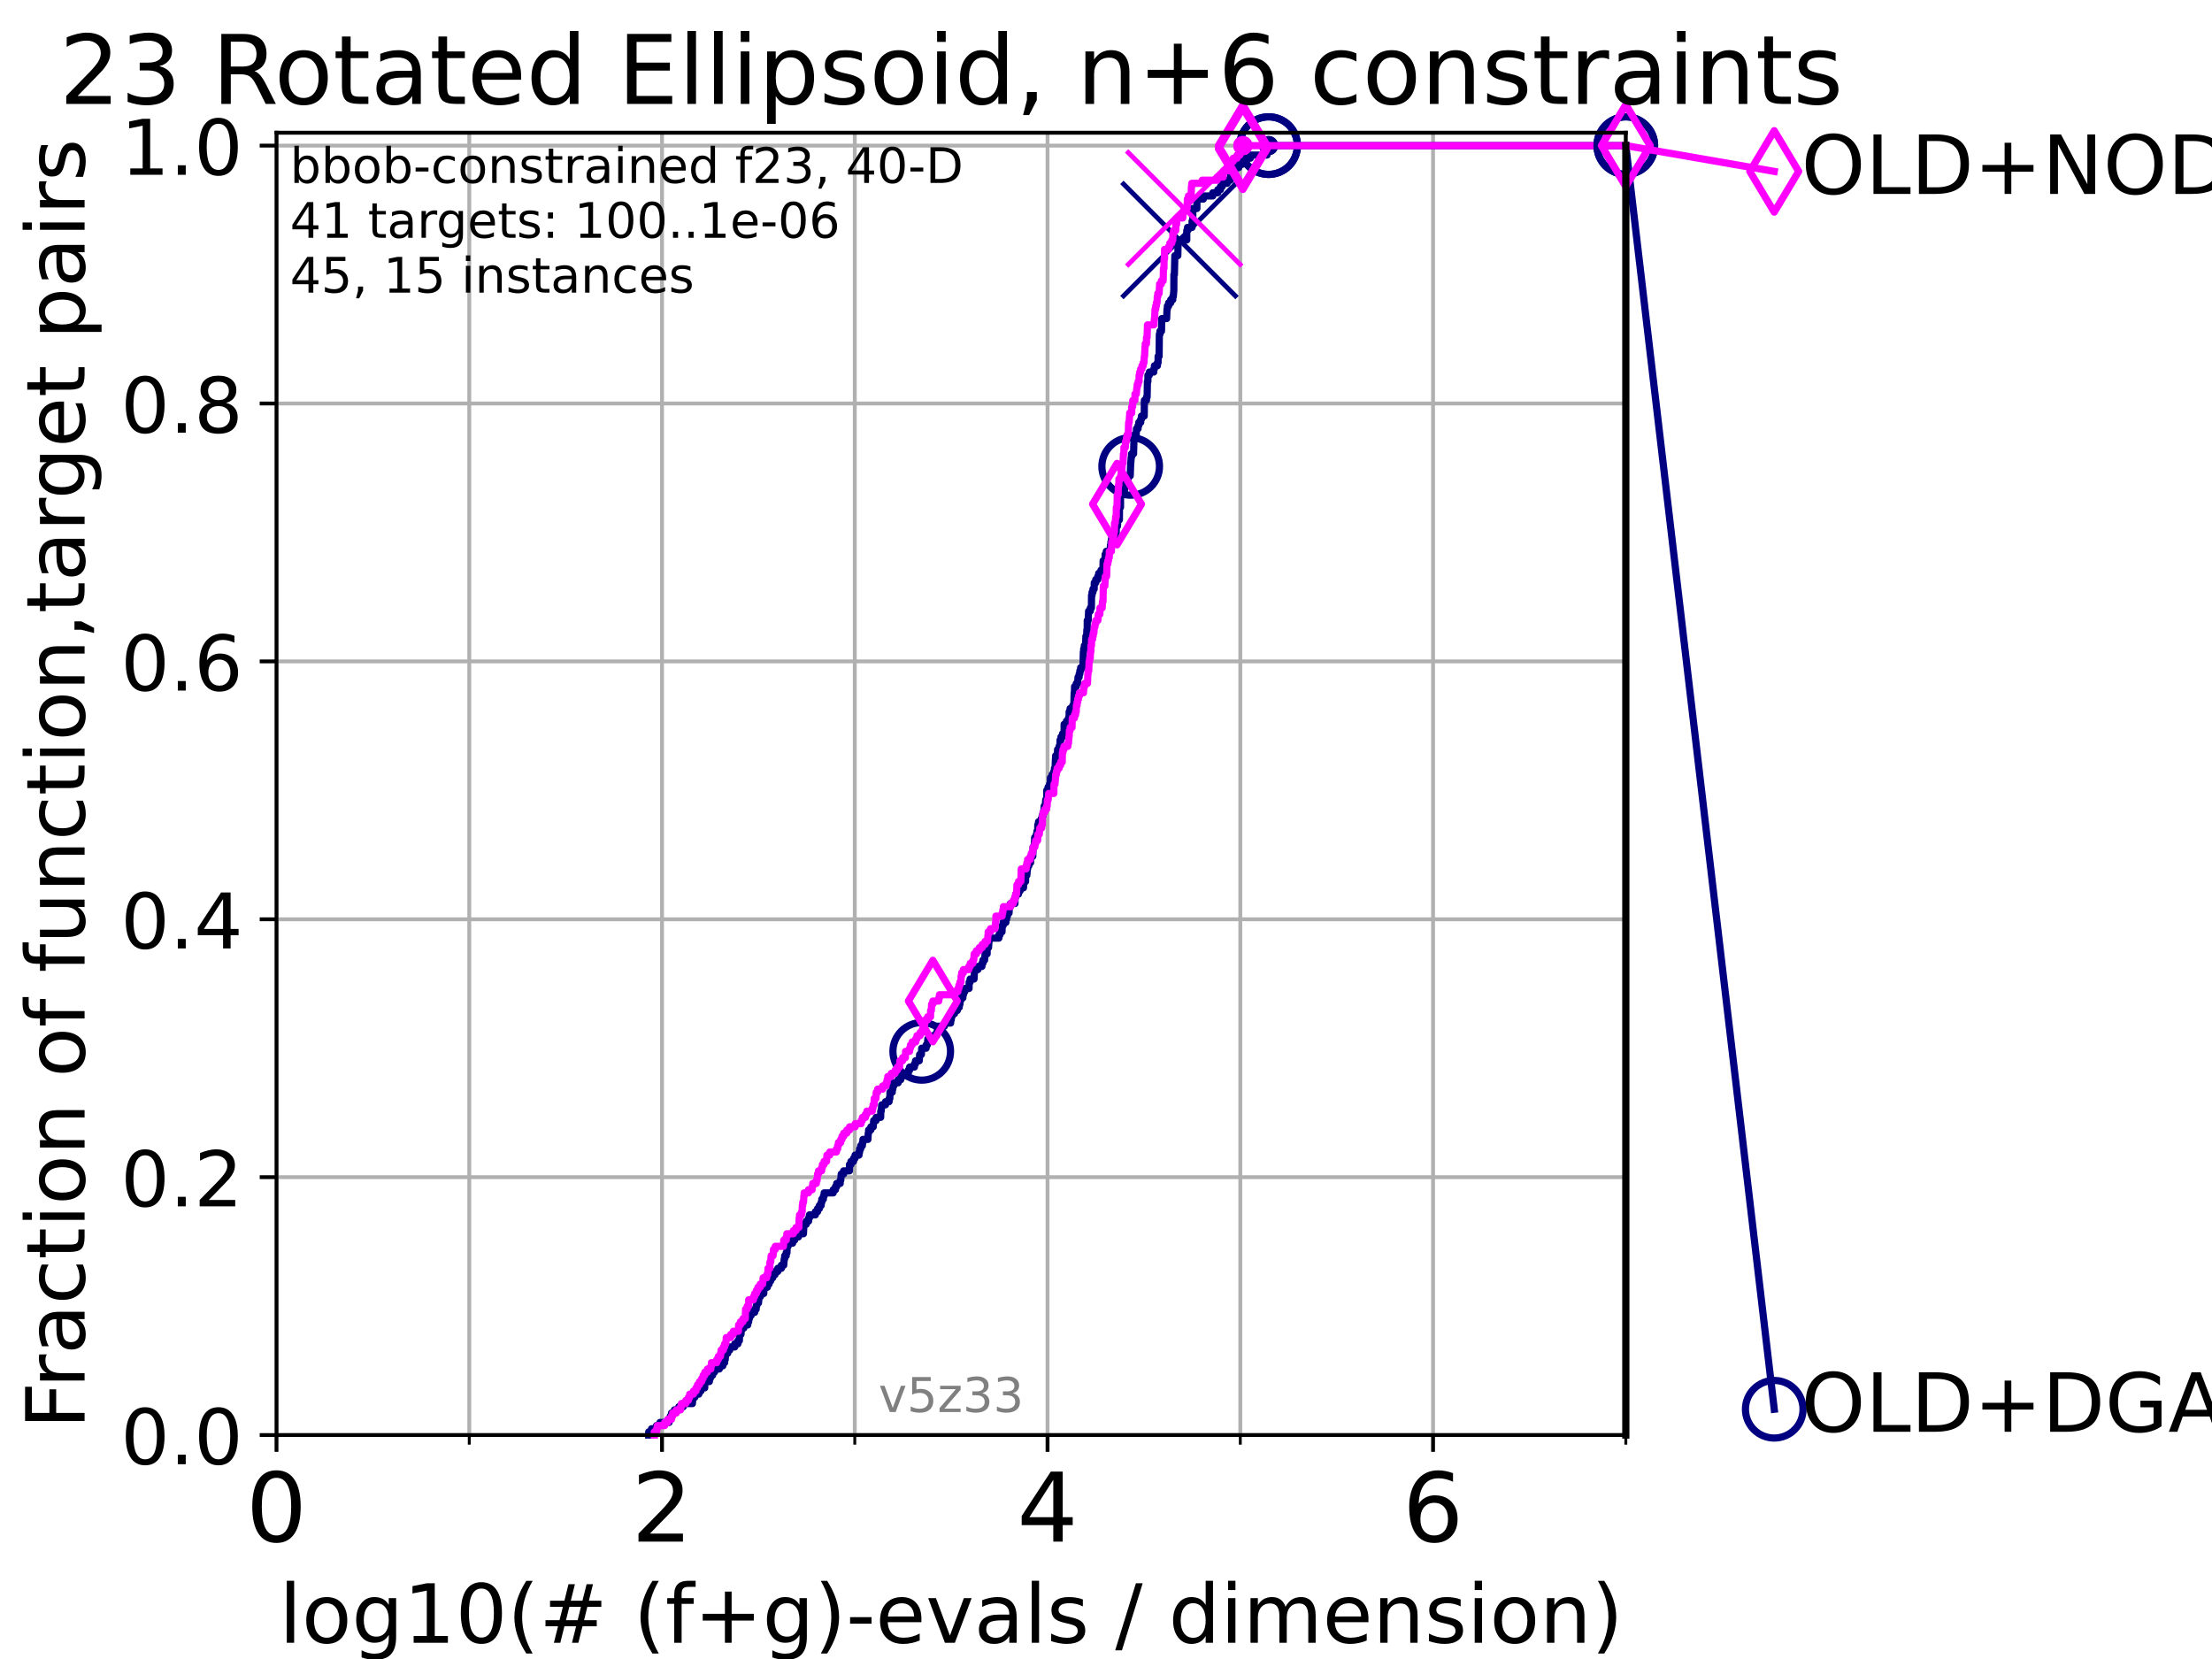 <?xml version="1.0" encoding="utf-8" standalone="no"?>
<!DOCTYPE svg PUBLIC "-//W3C//DTD SVG 1.1//EN"
  "http://www.w3.org/Graphics/SVG/1.1/DTD/svg11.dtd">
<!-- Created with matplotlib (https://matplotlib.org/) -->
<svg height="345.6pt" version="1.1" viewBox="0 0 460.8 345.6" width="460.8pt" xmlns="http://www.w3.org/2000/svg" xmlns:xlink="http://www.w3.org/1999/xlink">
 <defs>
  <style type="text/css">*{stroke-linecap:butt;stroke-linejoin:round;}</style>
 </defs>
 <g id="figure_1">
  <g id="patch_1">
   <path d="M 0 345.6 
L 460.8 345.6 
L 460.8 0 
L 0 0 
z
" style="fill:#ffffff;"/>
  </g>
  <g id="axes_1">
   <g id="patch_2">
    <path d="M 57.6 298.944 
L 338.688 298.944 
L 338.688 27.648 
L 57.6 27.648 
z
" style="fill:#ffffff;"/>
   </g>
   <g id="matplotlib.axis_1">
    <g id="xtick_1">
     <g id="line2d_1">
      <path clip-path="url(#p9ddd84a46c)" d="M 57.6 298.944 
L 57.6 27.648 
" style="fill:none;stroke:#b0b0b0;stroke-linecap:square;stroke-width:0.8;"/>
     </g>
     <g id="line2d_2">
      <defs>
       <path d="M 0 0 
L 0 3.5 
" id="mcd6187327d" style="stroke:#000000;stroke-width:0.8;"/>
      </defs>
      <g>
       <use style="stroke:#000000;stroke-width:0.8;" x="57.6" xlink:href="#mcd6187327d" y="298.944"/>
      </g>
     </g>
     <g id="text_1">
      <!-- 0 -->
      <g transform="translate(51.237 321.141)scale(0.2 -0.2)">
       <defs>
        <path d="M 31.781 66.406 
Q 24.172 66.406 20.328 58.906 
Q 16.5 51.422 16.5 36.375 
Q 16.5 21.391 20.328 13.891 
Q 24.172 6.391 31.781 6.391 
Q 39.453 6.391 43.281 13.891 
Q 47.125 21.391 47.125 36.375 
Q 47.125 51.422 43.281 58.906 
Q 39.453 66.406 31.781 66.406 
z
M 31.781 74.219 
Q 44.047 74.219 50.516 64.516 
Q 56.984 54.828 56.984 36.375 
Q 56.984 17.969 50.516 8.266 
Q 44.047 -1.422 31.781 -1.422 
Q 19.531 -1.422 13.062 8.266 
Q 6.594 17.969 6.594 36.375 
Q 6.594 54.828 13.062 64.516 
Q 19.531 74.219 31.781 74.219 
z
" id="DejaVuSans-48"/>
       </defs>
       <use xlink:href="#DejaVuSans-48"/>
      </g>
     </g>
    </g>
    <g id="xtick_2">
     <g id="line2d_3">
      <path clip-path="url(#p9ddd84a46c)" d="M 137.911 298.944 
L 137.911 27.648 
" style="fill:none;stroke:#b0b0b0;stroke-linecap:square;stroke-width:0.8;"/>
     </g>
     <g id="line2d_4">
      <g>
       <use style="stroke:#000000;stroke-width:0.8;" x="137.911" xlink:href="#mcd6187327d" y="298.944"/>
      </g>
     </g>
     <g id="text_2">
      <!-- 2 -->
      <g transform="translate(131.548 321.141)scale(0.2 -0.2)">
       <defs>
        <path d="M 19.188 8.297 
L 53.609 8.297 
L 53.609 0 
L 7.328 0 
L 7.328 8.297 
Q 12.938 14.109 22.625 23.891 
Q 32.328 33.688 34.812 36.531 
Q 39.547 41.844 41.422 45.531 
Q 43.312 49.219 43.312 52.781 
Q 43.312 58.594 39.234 62.25 
Q 35.156 65.922 28.609 65.922 
Q 23.969 65.922 18.812 64.312 
Q 13.672 62.703 7.812 59.422 
L 7.812 69.391 
Q 13.766 71.781 18.938 73 
Q 24.125 74.219 28.422 74.219 
Q 39.75 74.219 46.484 68.547 
Q 53.219 62.891 53.219 53.422 
Q 53.219 48.922 51.531 44.891 
Q 49.859 40.875 45.406 35.406 
Q 44.188 33.984 37.641 27.219 
Q 31.109 20.453 19.188 8.297 
z
" id="DejaVuSans-50"/>
       </defs>
       <use xlink:href="#DejaVuSans-50"/>
      </g>
     </g>
    </g>
    <g id="xtick_3">
     <g id="line2d_5">
      <path clip-path="url(#p9ddd84a46c)" d="M 218.222 298.944 
L 218.222 27.648 
" style="fill:none;stroke:#b0b0b0;stroke-linecap:square;stroke-width:0.8;"/>
     </g>
     <g id="line2d_6">
      <g>
       <use style="stroke:#000000;stroke-width:0.8;" x="218.222" xlink:href="#mcd6187327d" y="298.944"/>
      </g>
     </g>
     <g id="text_3">
      <!-- 4 -->
      <g transform="translate(211.859 321.141)scale(0.2 -0.2)">
       <defs>
        <path d="M 37.797 64.312 
L 12.891 25.391 
L 37.797 25.391 
z
M 35.203 72.906 
L 47.609 72.906 
L 47.609 25.391 
L 58.016 25.391 
L 58.016 17.188 
L 47.609 17.188 
L 47.609 0 
L 37.797 0 
L 37.797 17.188 
L 4.891 17.188 
L 4.891 26.703 
z
" id="DejaVuSans-52"/>
       </defs>
       <use xlink:href="#DejaVuSans-52"/>
      </g>
     </g>
    </g>
    <g id="xtick_4">
     <g id="line2d_7">
      <path clip-path="url(#p9ddd84a46c)" d="M 298.533 298.944 
L 298.533 27.648 
" style="fill:none;stroke:#b0b0b0;stroke-linecap:square;stroke-width:0.8;"/>
     </g>
     <g id="line2d_8">
      <g>
       <use style="stroke:#000000;stroke-width:0.8;" x="298.533" xlink:href="#mcd6187327d" y="298.944"/>
      </g>
     </g>
     <g id="text_4">
      <!-- 6 -->
      <g transform="translate(292.17 321.141)scale(0.2 -0.2)">
       <defs>
        <path d="M 33.016 40.375 
Q 26.375 40.375 22.484 35.828 
Q 18.609 31.297 18.609 23.391 
Q 18.609 15.531 22.484 10.953 
Q 26.375 6.391 33.016 6.391 
Q 39.656 6.391 43.531 10.953 
Q 47.406 15.531 47.406 23.391 
Q 47.406 31.297 43.531 35.828 
Q 39.656 40.375 33.016 40.375 
z
M 52.594 71.297 
L 52.594 62.312 
Q 48.875 64.062 45.094 64.984 
Q 41.312 65.922 37.594 65.922 
Q 27.828 65.922 22.672 59.328 
Q 17.531 52.734 16.797 39.406 
Q 19.672 43.656 24.016 45.922 
Q 28.375 48.188 33.594 48.188 
Q 44.578 48.188 50.953 41.516 
Q 57.328 34.859 57.328 23.391 
Q 57.328 12.156 50.688 5.359 
Q 44.047 -1.422 33.016 -1.422 
Q 20.359 -1.422 13.672 8.266 
Q 6.984 17.969 6.984 36.375 
Q 6.984 53.656 15.188 63.938 
Q 23.391 74.219 37.203 74.219 
Q 40.922 74.219 44.703 73.484 
Q 48.484 72.75 52.594 71.297 
z
" id="DejaVuSans-54"/>
       </defs>
       <use xlink:href="#DejaVuSans-54"/>
      </g>
     </g>
    </g>
    <g id="xtick_5">
     <g id="line2d_9">
      <path clip-path="url(#p9ddd84a46c)" d="M 97.755 298.944 
L 97.755 27.648 
" style="fill:none;stroke:#b0b0b0;stroke-linecap:square;stroke-width:0.8;"/>
     </g>
     <g id="line2d_10">
      <defs>
       <path d="M 0 0 
L 0 2 
" id="m905a611169" style="stroke:#000000;stroke-width:0.6;"/>
      </defs>
      <g>
       <use style="stroke:#000000;stroke-width:0.6;" x="97.755" xlink:href="#m905a611169" y="298.944"/>
      </g>
     </g>
    </g>
    <g id="xtick_6">
     <g id="line2d_11">
      <path clip-path="url(#p9ddd84a46c)" d="M 178.066 298.944 
L 178.066 27.648 
" style="fill:none;stroke:#b0b0b0;stroke-linecap:square;stroke-width:0.8;"/>
     </g>
     <g id="line2d_12">
      <g>
       <use style="stroke:#000000;stroke-width:0.6;" x="178.066" xlink:href="#m905a611169" y="298.944"/>
      </g>
     </g>
    </g>
    <g id="xtick_7">
     <g id="line2d_13">
      <path clip-path="url(#p9ddd84a46c)" d="M 258.377 298.944 
L 258.377 27.648 
" style="fill:none;stroke:#b0b0b0;stroke-linecap:square;stroke-width:0.8;"/>
     </g>
     <g id="line2d_14">
      <g>
       <use style="stroke:#000000;stroke-width:0.6;" x="258.377" xlink:href="#m905a611169" y="298.944"/>
      </g>
     </g>
    </g>
    <g id="xtick_8">
     <g id="line2d_15">
      <path clip-path="url(#p9ddd84a46c)" d="M 338.688 298.944 
L 338.688 27.648 
" style="fill:none;stroke:#b0b0b0;stroke-linecap:square;stroke-width:0.8;"/>
     </g>
     <g id="line2d_16">
      <g>
       <use style="stroke:#000000;stroke-width:0.6;" x="338.688" xlink:href="#m905a611169" y="298.944"/>
      </g>
     </g>
    </g>
    <g id="text_5">
     <!-- log10(# (f+g)-evals / dimension) -->
     <g transform="translate(58.145 342.218)scale(0.17 -0.17)">
      <defs>
       <path d="M 9.422 75.984 
L 18.406 75.984 
L 18.406 0 
L 9.422 0 
z
" id="DejaVuSans-108"/>
       <path d="M 30.609 48.391 
Q 23.391 48.391 19.188 42.75 
Q 14.984 37.109 14.984 27.297 
Q 14.984 17.484 19.156 11.844 
Q 23.344 6.203 30.609 6.203 
Q 37.797 6.203 41.984 11.859 
Q 46.188 17.531 46.188 27.297 
Q 46.188 37.016 41.984 42.703 
Q 37.797 48.391 30.609 48.391 
z
M 30.609 56 
Q 42.328 56 49.016 48.375 
Q 55.719 40.766 55.719 27.297 
Q 55.719 13.875 49.016 6.219 
Q 42.328 -1.422 30.609 -1.422 
Q 18.844 -1.422 12.172 6.219 
Q 5.516 13.875 5.516 27.297 
Q 5.516 40.766 12.172 48.375 
Q 18.844 56 30.609 56 
z
" id="DejaVuSans-111"/>
       <path d="M 45.406 27.984 
Q 45.406 37.75 41.375 43.109 
Q 37.359 48.484 30.078 48.484 
Q 22.859 48.484 18.828 43.109 
Q 14.797 37.75 14.797 27.984 
Q 14.797 18.266 18.828 12.891 
Q 22.859 7.516 30.078 7.516 
Q 37.359 7.516 41.375 12.891 
Q 45.406 18.266 45.406 27.984 
z
M 54.391 6.781 
Q 54.391 -7.172 48.188 -13.984 
Q 42 -20.797 29.203 -20.797 
Q 24.469 -20.797 20.266 -20.094 
Q 16.062 -19.391 12.109 -17.922 
L 12.109 -9.188 
Q 16.062 -11.328 19.922 -12.344 
Q 23.781 -13.375 27.781 -13.375 
Q 36.625 -13.375 41.016 -8.766 
Q 45.406 -4.156 45.406 5.172 
L 45.406 9.625 
Q 42.625 4.781 38.281 2.391 
Q 33.938 0 27.875 0 
Q 17.828 0 11.672 7.656 
Q 5.516 15.328 5.516 27.984 
Q 5.516 40.672 11.672 48.328 
Q 17.828 56 27.875 56 
Q 33.938 56 38.281 53.609 
Q 42.625 51.219 45.406 46.391 
L 45.406 54.688 
L 54.391 54.688 
z
" id="DejaVuSans-103"/>
       <path d="M 12.406 8.297 
L 28.516 8.297 
L 28.516 63.922 
L 10.984 60.406 
L 10.984 69.391 
L 28.422 72.906 
L 38.281 72.906 
L 38.281 8.297 
L 54.391 8.297 
L 54.391 0 
L 12.406 0 
z
" id="DejaVuSans-49"/>
       <path d="M 31 75.875 
Q 24.469 64.656 21.281 53.656 
Q 18.109 42.672 18.109 31.391 
Q 18.109 20.125 21.312 9.062 
Q 24.516 -2 31 -13.188 
L 23.188 -13.188 
Q 15.875 -1.703 12.234 9.375 
Q 8.594 20.453 8.594 31.391 
Q 8.594 42.281 12.203 53.312 
Q 15.828 64.359 23.188 75.875 
z
" id="DejaVuSans-40"/>
       <path d="M 51.125 44 
L 36.922 44 
L 32.812 27.688 
L 47.125 27.688 
z
M 43.797 71.781 
L 38.719 51.516 
L 52.984 51.516 
L 58.109 71.781 
L 65.922 71.781 
L 60.891 51.516 
L 76.125 51.516 
L 76.125 44 
L 58.984 44 
L 54.984 27.688 
L 70.516 27.688 
L 70.516 20.219 
L 53.078 20.219 
L 48 0 
L 40.188 0 
L 45.219 20.219 
L 30.906 20.219 
L 25.875 0 
L 18.016 0 
L 23.094 20.219 
L 7.719 20.219 
L 7.719 27.688 
L 24.906 27.688 
L 29 44 
L 13.281 44 
L 13.281 51.516 
L 30.906 51.516 
L 35.891 71.781 
z
" id="DejaVuSans-35"/>
       <path id="DejaVuSans-32"/>
       <path d="M 37.109 75.984 
L 37.109 68.5 
L 28.516 68.5 
Q 23.688 68.5 21.797 66.547 
Q 19.922 64.594 19.922 59.516 
L 19.922 54.688 
L 34.719 54.688 
L 34.719 47.703 
L 19.922 47.703 
L 19.922 0 
L 10.891 0 
L 10.891 47.703 
L 2.297 47.703 
L 2.297 54.688 
L 10.891 54.688 
L 10.891 58.5 
Q 10.891 67.625 15.141 71.797 
Q 19.391 75.984 28.609 75.984 
z
" id="DejaVuSans-102"/>
       <path d="M 46 62.703 
L 46 35.5 
L 73.188 35.5 
L 73.188 27.203 
L 46 27.203 
L 46 0 
L 37.797 0 
L 37.797 27.203 
L 10.594 27.203 
L 10.594 35.5 
L 37.797 35.5 
L 37.797 62.703 
z
" id="DejaVuSans-43"/>
       <path d="M 8.016 75.875 
L 15.828 75.875 
Q 23.141 64.359 26.781 53.312 
Q 30.422 42.281 30.422 31.391 
Q 30.422 20.453 26.781 9.375 
Q 23.141 -1.703 15.828 -13.188 
L 8.016 -13.188 
Q 14.5 -2 17.703 9.062 
Q 20.906 20.125 20.906 31.391 
Q 20.906 42.672 17.703 53.656 
Q 14.5 64.656 8.016 75.875 
z
" id="DejaVuSans-41"/>
       <path d="M 4.891 31.391 
L 31.203 31.391 
L 31.203 23.391 
L 4.891 23.391 
z
" id="DejaVuSans-45"/>
       <path d="M 56.203 29.594 
L 56.203 25.203 
L 14.891 25.203 
Q 15.484 15.922 20.484 11.062 
Q 25.484 6.203 34.422 6.203 
Q 39.594 6.203 44.453 7.469 
Q 49.312 8.734 54.109 11.281 
L 54.109 2.781 
Q 49.266 0.734 44.188 -0.344 
Q 39.109 -1.422 33.891 -1.422 
Q 20.797 -1.422 13.156 6.188 
Q 5.516 13.812 5.516 26.812 
Q 5.516 40.234 12.766 48.109 
Q 20.016 56 32.328 56 
Q 43.359 56 49.781 48.891 
Q 56.203 41.797 56.203 29.594 
z
M 47.219 32.234 
Q 47.125 39.594 43.094 43.984 
Q 39.062 48.391 32.422 48.391 
Q 24.906 48.391 20.391 44.141 
Q 15.875 39.891 15.188 32.172 
z
" id="DejaVuSans-101"/>
       <path d="M 2.984 54.688 
L 12.5 54.688 
L 29.594 8.797 
L 46.688 54.688 
L 56.203 54.688 
L 35.688 0 
L 23.484 0 
z
" id="DejaVuSans-118"/>
       <path d="M 34.281 27.484 
Q 23.391 27.484 19.188 25 
Q 14.984 22.516 14.984 16.5 
Q 14.984 11.719 18.141 8.906 
Q 21.297 6.109 26.703 6.109 
Q 34.188 6.109 38.703 11.406 
Q 43.219 16.703 43.219 25.484 
L 43.219 27.484 
z
M 52.203 31.203 
L 52.203 0 
L 43.219 0 
L 43.219 8.297 
Q 40.141 3.328 35.547 0.953 
Q 30.953 -1.422 24.312 -1.422 
Q 15.922 -1.422 10.953 3.297 
Q 6 8.016 6 15.922 
Q 6 25.141 12.172 29.828 
Q 18.359 34.516 30.609 34.516 
L 43.219 34.516 
L 43.219 35.406 
Q 43.219 41.609 39.141 45 
Q 35.062 48.391 27.688 48.391 
Q 23 48.391 18.547 47.266 
Q 14.109 46.141 10.016 43.891 
L 10.016 52.203 
Q 14.938 54.109 19.578 55.047 
Q 24.219 56 28.609 56 
Q 40.484 56 46.344 49.844 
Q 52.203 43.703 52.203 31.203 
z
" id="DejaVuSans-97"/>
       <path d="M 44.281 53.078 
L 44.281 44.578 
Q 40.484 46.531 36.375 47.5 
Q 32.281 48.484 27.875 48.484 
Q 21.188 48.484 17.844 46.438 
Q 14.5 44.391 14.5 40.281 
Q 14.5 37.156 16.891 35.375 
Q 19.281 33.594 26.516 31.984 
L 29.594 31.297 
Q 39.156 29.25 43.188 25.516 
Q 47.219 21.781 47.219 15.094 
Q 47.219 7.469 41.188 3.016 
Q 35.156 -1.422 24.609 -1.422 
Q 20.219 -1.422 15.453 -0.562 
Q 10.688 0.297 5.422 2 
L 5.422 11.281 
Q 10.406 8.688 15.234 7.391 
Q 20.062 6.109 24.812 6.109 
Q 31.156 6.109 34.562 8.281 
Q 37.984 10.453 37.984 14.406 
Q 37.984 18.062 35.516 20.016 
Q 33.062 21.969 24.703 23.781 
L 21.578 24.516 
Q 13.234 26.266 9.516 29.906 
Q 5.812 33.547 5.812 39.891 
Q 5.812 47.609 11.281 51.797 
Q 16.75 56 26.812 56 
Q 31.781 56 36.172 55.266 
Q 40.578 54.547 44.281 53.078 
z
" id="DejaVuSans-115"/>
       <path d="M 25.391 72.906 
L 33.688 72.906 
L 8.297 -9.281 
L 0 -9.281 
z
" id="DejaVuSans-47"/>
       <path d="M 45.406 46.391 
L 45.406 75.984 
L 54.391 75.984 
L 54.391 0 
L 45.406 0 
L 45.406 8.203 
Q 42.578 3.328 38.25 0.953 
Q 33.938 -1.422 27.875 -1.422 
Q 17.969 -1.422 11.734 6.484 
Q 5.516 14.406 5.516 27.297 
Q 5.516 40.188 11.734 48.094 
Q 17.969 56 27.875 56 
Q 33.938 56 38.25 53.625 
Q 42.578 51.266 45.406 46.391 
z
M 14.797 27.297 
Q 14.797 17.391 18.875 11.75 
Q 22.953 6.109 30.078 6.109 
Q 37.203 6.109 41.297 11.75 
Q 45.406 17.391 45.406 27.297 
Q 45.406 37.203 41.297 42.844 
Q 37.203 48.484 30.078 48.484 
Q 22.953 48.484 18.875 42.844 
Q 14.797 37.203 14.797 27.297 
z
" id="DejaVuSans-100"/>
       <path d="M 9.422 54.688 
L 18.406 54.688 
L 18.406 0 
L 9.422 0 
z
M 9.422 75.984 
L 18.406 75.984 
L 18.406 64.594 
L 9.422 64.594 
z
" id="DejaVuSans-105"/>
       <path d="M 52 44.188 
Q 55.375 50.25 60.062 53.125 
Q 64.75 56 71.094 56 
Q 79.641 56 84.281 50.016 
Q 88.922 44.047 88.922 33.016 
L 88.922 0 
L 79.891 0 
L 79.891 32.719 
Q 79.891 40.578 77.094 44.375 
Q 74.312 48.188 68.609 48.188 
Q 61.625 48.188 57.562 43.547 
Q 53.516 38.922 53.516 30.906 
L 53.516 0 
L 44.484 0 
L 44.484 32.719 
Q 44.484 40.625 41.703 44.406 
Q 38.922 48.188 33.109 48.188 
Q 26.219 48.188 22.156 43.531 
Q 18.109 38.875 18.109 30.906 
L 18.109 0 
L 9.078 0 
L 9.078 54.688 
L 18.109 54.688 
L 18.109 46.188 
Q 21.188 51.219 25.484 53.609 
Q 29.781 56 35.688 56 
Q 41.656 56 45.828 52.969 
Q 50 49.953 52 44.188 
z
" id="DejaVuSans-109"/>
       <path d="M 54.891 33.016 
L 54.891 0 
L 45.906 0 
L 45.906 32.719 
Q 45.906 40.484 42.875 44.328 
Q 39.844 48.188 33.797 48.188 
Q 26.516 48.188 22.312 43.547 
Q 18.109 38.922 18.109 30.906 
L 18.109 0 
L 9.078 0 
L 9.078 54.688 
L 18.109 54.688 
L 18.109 46.188 
Q 21.344 51.125 25.703 53.562 
Q 30.078 56 35.797 56 
Q 45.219 56 50.047 50.172 
Q 54.891 44.344 54.891 33.016 
z
" id="DejaVuSans-110"/>
      </defs>
      <use xlink:href="#DejaVuSans-108"/>
      <use x="27.783" xlink:href="#DejaVuSans-111"/>
      <use x="88.965" xlink:href="#DejaVuSans-103"/>
      <use x="152.441" xlink:href="#DejaVuSans-49"/>
      <use x="216.064" xlink:href="#DejaVuSans-48"/>
      <use x="279.688" xlink:href="#DejaVuSans-40"/>
      <use x="318.701" xlink:href="#DejaVuSans-35"/>
      <use x="402.49" xlink:href="#DejaVuSans-32"/>
      <use x="434.277" xlink:href="#DejaVuSans-40"/>
      <use x="473.291" xlink:href="#DejaVuSans-102"/>
      <use x="508.496" xlink:href="#DejaVuSans-43"/>
      <use x="592.285" xlink:href="#DejaVuSans-103"/>
      <use x="655.762" xlink:href="#DejaVuSans-41"/>
      <use x="694.775" xlink:href="#DejaVuSans-45"/>
      <use x="730.859" xlink:href="#DejaVuSans-101"/>
      <use x="792.383" xlink:href="#DejaVuSans-118"/>
      <use x="851.562" xlink:href="#DejaVuSans-97"/>
      <use x="912.842" xlink:href="#DejaVuSans-108"/>
      <use x="940.625" xlink:href="#DejaVuSans-115"/>
      <use x="992.725" xlink:href="#DejaVuSans-32"/>
      <use x="1024.512" xlink:href="#DejaVuSans-47"/>
      <use x="1058.203" xlink:href="#DejaVuSans-32"/>
      <use x="1089.99" xlink:href="#DejaVuSans-100"/>
      <use x="1153.467" xlink:href="#DejaVuSans-105"/>
      <use x="1181.25" xlink:href="#DejaVuSans-109"/>
      <use x="1278.662" xlink:href="#DejaVuSans-101"/>
      <use x="1340.186" xlink:href="#DejaVuSans-110"/>
      <use x="1403.564" xlink:href="#DejaVuSans-115"/>
      <use x="1455.664" xlink:href="#DejaVuSans-105"/>
      <use x="1483.447" xlink:href="#DejaVuSans-111"/>
      <use x="1544.629" xlink:href="#DejaVuSans-110"/>
      <use x="1608.008" xlink:href="#DejaVuSans-41"/>
     </g>
    </g>
   </g>
   <g id="matplotlib.axis_2">
    <g id="ytick_1">
     <g id="line2d_17">
      <path clip-path="url(#p9ddd84a46c)" d="M 57.6 298.944 
L 338.688 298.944 
" style="fill:none;stroke:#b0b0b0;stroke-linecap:square;stroke-width:0.8;"/>
     </g>
     <g id="line2d_18">
      <defs>
       <path d="M 0 0 
L -3.5 0 
" id="mef5534285d" style="stroke:#000000;stroke-width:0.8;"/>
      </defs>
      <g>
       <use style="stroke:#000000;stroke-width:0.8;" x="57.6" xlink:href="#mef5534285d" y="298.944"/>
      </g>
     </g>
     <g id="text_6">
      <!-- 0.0 -->
      <g transform="translate(25.155 305.023)scale(0.16 -0.16)">
       <defs>
        <path d="M 10.688 12.406 
L 21 12.406 
L 21 0 
L 10.688 0 
z
" id="DejaVuSans-46"/>
       </defs>
       <use xlink:href="#DejaVuSans-48"/>
       <use x="63.623" xlink:href="#DejaVuSans-46"/>
       <use x="95.41" xlink:href="#DejaVuSans-48"/>
      </g>
     </g>
    </g>
    <g id="ytick_2">
     <g id="line2d_19">
      <path clip-path="url(#p9ddd84a46c)" d="M 57.6 245.222 
L 338.688 245.222 
" style="fill:none;stroke:#b0b0b0;stroke-linecap:square;stroke-width:0.8;"/>
     </g>
     <g id="line2d_20">
      <g>
       <use style="stroke:#000000;stroke-width:0.8;" x="57.6" xlink:href="#mef5534285d" y="245.222"/>
      </g>
     </g>
     <g id="text_7">
      <!-- 0.2 -->
      <g transform="translate(25.155 251.301)scale(0.16 -0.16)">
       <use xlink:href="#DejaVuSans-48"/>
       <use x="63.623" xlink:href="#DejaVuSans-46"/>
       <use x="95.41" xlink:href="#DejaVuSans-50"/>
      </g>
     </g>
    </g>
    <g id="ytick_3">
     <g id="line2d_21">
      <path clip-path="url(#p9ddd84a46c)" d="M 57.6 191.5 
L 338.688 191.5 
" style="fill:none;stroke:#b0b0b0;stroke-linecap:square;stroke-width:0.8;"/>
     </g>
     <g id="line2d_22">
      <g>
       <use style="stroke:#000000;stroke-width:0.8;" x="57.6" xlink:href="#mef5534285d" y="191.5"/>
      </g>
     </g>
     <g id="text_8">
      <!-- 0.4 -->
      <g transform="translate(25.155 197.579)scale(0.16 -0.16)">
       <use xlink:href="#DejaVuSans-48"/>
       <use x="63.623" xlink:href="#DejaVuSans-46"/>
       <use x="95.41" xlink:href="#DejaVuSans-52"/>
      </g>
     </g>
    </g>
    <g id="ytick_4">
     <g id="line2d_23">
      <path clip-path="url(#p9ddd84a46c)" d="M 57.6 137.778 
L 338.688 137.778 
" style="fill:none;stroke:#b0b0b0;stroke-linecap:square;stroke-width:0.8;"/>
     </g>
     <g id="line2d_24">
      <g>
       <use style="stroke:#000000;stroke-width:0.8;" x="57.6" xlink:href="#mef5534285d" y="137.778"/>
      </g>
     </g>
     <g id="text_9">
      <!-- 0.6 -->
      <g transform="translate(25.155 143.857)scale(0.16 -0.16)">
       <use xlink:href="#DejaVuSans-48"/>
       <use x="63.623" xlink:href="#DejaVuSans-46"/>
       <use x="95.41" xlink:href="#DejaVuSans-54"/>
      </g>
     </g>
    </g>
    <g id="ytick_5">
     <g id="line2d_25">
      <path clip-path="url(#p9ddd84a46c)" d="M 57.6 84.056 
L 338.688 84.056 
" style="fill:none;stroke:#b0b0b0;stroke-linecap:square;stroke-width:0.8;"/>
     </g>
     <g id="line2d_26">
      <g>
       <use style="stroke:#000000;stroke-width:0.8;" x="57.6" xlink:href="#mef5534285d" y="84.056"/>
      </g>
     </g>
     <g id="text_10">
      <!-- 0.8 -->
      <g transform="translate(25.155 90.135)scale(0.16 -0.16)">
       <defs>
        <path d="M 31.781 34.625 
Q 24.75 34.625 20.719 30.859 
Q 16.703 27.094 16.703 20.516 
Q 16.703 13.922 20.719 10.156 
Q 24.75 6.391 31.781 6.391 
Q 38.812 6.391 42.859 10.172 
Q 46.922 13.969 46.922 20.516 
Q 46.922 27.094 42.891 30.859 
Q 38.875 34.625 31.781 34.625 
z
M 21.922 38.812 
Q 15.578 40.375 12.031 44.719 
Q 8.5 49.078 8.5 55.328 
Q 8.5 64.062 14.719 69.141 
Q 20.953 74.219 31.781 74.219 
Q 42.672 74.219 48.875 69.141 
Q 55.078 64.062 55.078 55.328 
Q 55.078 49.078 51.531 44.719 
Q 48 40.375 41.703 38.812 
Q 48.828 37.156 52.797 32.312 
Q 56.781 27.484 56.781 20.516 
Q 56.781 9.906 50.312 4.234 
Q 43.844 -1.422 31.781 -1.422 
Q 19.734 -1.422 13.25 4.234 
Q 6.781 9.906 6.781 20.516 
Q 6.781 27.484 10.781 32.312 
Q 14.797 37.156 21.922 38.812 
z
M 18.312 54.391 
Q 18.312 48.734 21.844 45.562 
Q 25.391 42.391 31.781 42.391 
Q 38.141 42.391 41.719 45.562 
Q 45.312 48.734 45.312 54.391 
Q 45.312 60.062 41.719 63.234 
Q 38.141 66.406 31.781 66.406 
Q 25.391 66.406 21.844 63.234 
Q 18.312 60.062 18.312 54.391 
z
" id="DejaVuSans-56"/>
       </defs>
       <use xlink:href="#DejaVuSans-48"/>
       <use x="63.623" xlink:href="#DejaVuSans-46"/>
       <use x="95.41" xlink:href="#DejaVuSans-56"/>
      </g>
     </g>
    </g>
    <g id="ytick_6">
     <g id="line2d_27">
      <path clip-path="url(#p9ddd84a46c)" d="M 57.6 30.334 
L 338.688 30.334 
" style="fill:none;stroke:#b0b0b0;stroke-linecap:square;stroke-width:0.8;"/>
     </g>
     <g id="line2d_28">
      <g>
       <use style="stroke:#000000;stroke-width:0.8;" x="57.6" xlink:href="#mef5534285d" y="30.334"/>
      </g>
     </g>
     <g id="text_11">
      <!-- 1.0 -->
      <g transform="translate(25.155 36.413)scale(0.16 -0.16)">
       <use xlink:href="#DejaVuSans-49"/>
       <use x="63.623" xlink:href="#DejaVuSans-46"/>
       <use x="95.41" xlink:href="#DejaVuSans-48"/>
      </g>
     </g>
    </g>
    <g id="text_12">
     <!-- Fraction of function,target pairs -->
     <g transform="translate(17.62 297.681)rotate(-90)scale(0.17 -0.17)">
      <defs>
       <path d="M 9.812 72.906 
L 51.703 72.906 
L 51.703 64.594 
L 19.672 64.594 
L 19.672 43.109 
L 48.578 43.109 
L 48.578 34.812 
L 19.672 34.812 
L 19.672 0 
L 9.812 0 
z
" id="DejaVuSans-70"/>
       <path d="M 41.109 46.297 
Q 39.594 47.172 37.812 47.578 
Q 36.031 48 33.891 48 
Q 26.266 48 22.188 43.047 
Q 18.109 38.094 18.109 28.812 
L 18.109 0 
L 9.078 0 
L 9.078 54.688 
L 18.109 54.688 
L 18.109 46.188 
Q 20.953 51.172 25.484 53.578 
Q 30.031 56 36.531 56 
Q 37.453 56 38.578 55.875 
Q 39.703 55.766 41.062 55.516 
z
" id="DejaVuSans-114"/>
       <path d="M 48.781 52.594 
L 48.781 44.188 
Q 44.969 46.297 41.141 47.344 
Q 37.312 48.391 33.406 48.391 
Q 24.656 48.391 19.812 42.844 
Q 14.984 37.312 14.984 27.297 
Q 14.984 17.281 19.812 11.734 
Q 24.656 6.203 33.406 6.203 
Q 37.312 6.203 41.141 7.25 
Q 44.969 8.297 48.781 10.406 
L 48.781 2.094 
Q 45.016 0.344 40.984 -0.531 
Q 36.969 -1.422 32.422 -1.422 
Q 20.062 -1.422 12.781 6.344 
Q 5.516 14.109 5.516 27.297 
Q 5.516 40.672 12.859 48.328 
Q 20.219 56 33.016 56 
Q 37.156 56 41.109 55.141 
Q 45.062 54.297 48.781 52.594 
z
" id="DejaVuSans-99"/>
       <path d="M 18.312 70.219 
L 18.312 54.688 
L 36.812 54.688 
L 36.812 47.703 
L 18.312 47.703 
L 18.312 18.016 
Q 18.312 11.328 20.141 9.422 
Q 21.969 7.516 27.594 7.516 
L 36.812 7.516 
L 36.812 0 
L 27.594 0 
Q 17.188 0 13.234 3.875 
Q 9.281 7.766 9.281 18.016 
L 9.281 47.703 
L 2.688 47.703 
L 2.688 54.688 
L 9.281 54.688 
L 9.281 70.219 
z
" id="DejaVuSans-116"/>
       <path d="M 8.5 21.578 
L 8.5 54.688 
L 17.484 54.688 
L 17.484 21.922 
Q 17.484 14.156 20.5 10.266 
Q 23.531 6.391 29.594 6.391 
Q 36.859 6.391 41.078 11.031 
Q 45.312 15.672 45.312 23.688 
L 45.312 54.688 
L 54.297 54.688 
L 54.297 0 
L 45.312 0 
L 45.312 8.406 
Q 42.047 3.422 37.719 1 
Q 33.406 -1.422 27.688 -1.422 
Q 18.266 -1.422 13.375 4.438 
Q 8.5 10.297 8.5 21.578 
z
M 31.109 56 
z
" id="DejaVuSans-117"/>
       <path d="M 11.719 12.406 
L 22.016 12.406 
L 22.016 4 
L 14.016 -11.625 
L 7.719 -11.625 
L 11.719 4 
z
" id="DejaVuSans-44"/>
       <path d="M 18.109 8.203 
L 18.109 -20.797 
L 9.078 -20.797 
L 9.078 54.688 
L 18.109 54.688 
L 18.109 46.391 
Q 20.953 51.266 25.266 53.625 
Q 29.594 56 35.594 56 
Q 45.562 56 51.781 48.094 
Q 58.016 40.188 58.016 27.297 
Q 58.016 14.406 51.781 6.484 
Q 45.562 -1.422 35.594 -1.422 
Q 29.594 -1.422 25.266 0.953 
Q 20.953 3.328 18.109 8.203 
z
M 48.688 27.297 
Q 48.688 37.203 44.609 42.844 
Q 40.531 48.484 33.406 48.484 
Q 26.266 48.484 22.188 42.844 
Q 18.109 37.203 18.109 27.297 
Q 18.109 17.391 22.188 11.75 
Q 26.266 6.109 33.406 6.109 
Q 40.531 6.109 44.609 11.75 
Q 48.688 17.391 48.688 27.297 
z
" id="DejaVuSans-112"/>
      </defs>
      <use xlink:href="#DejaVuSans-70"/>
      <use x="50.27" xlink:href="#DejaVuSans-114"/>
      <use x="91.383" xlink:href="#DejaVuSans-97"/>
      <use x="152.662" xlink:href="#DejaVuSans-99"/>
      <use x="207.643" xlink:href="#DejaVuSans-116"/>
      <use x="246.852" xlink:href="#DejaVuSans-105"/>
      <use x="274.635" xlink:href="#DejaVuSans-111"/>
      <use x="335.816" xlink:href="#DejaVuSans-110"/>
      <use x="399.195" xlink:href="#DejaVuSans-32"/>
      <use x="430.982" xlink:href="#DejaVuSans-111"/>
      <use x="492.164" xlink:href="#DejaVuSans-102"/>
      <use x="527.369" xlink:href="#DejaVuSans-32"/>
      <use x="559.156" xlink:href="#DejaVuSans-102"/>
      <use x="594.361" xlink:href="#DejaVuSans-117"/>
      <use x="657.74" xlink:href="#DejaVuSans-110"/>
      <use x="721.119" xlink:href="#DejaVuSans-99"/>
      <use x="776.1" xlink:href="#DejaVuSans-116"/>
      <use x="815.309" xlink:href="#DejaVuSans-105"/>
      <use x="843.092" xlink:href="#DejaVuSans-111"/>
      <use x="904.273" xlink:href="#DejaVuSans-110"/>
      <use x="967.652" xlink:href="#DejaVuSans-44"/>
      <use x="999.439" xlink:href="#DejaVuSans-116"/>
      <use x="1038.648" xlink:href="#DejaVuSans-97"/>
      <use x="1099.928" xlink:href="#DejaVuSans-114"/>
      <use x="1139.291" xlink:href="#DejaVuSans-103"/>
      <use x="1202.768" xlink:href="#DejaVuSans-101"/>
      <use x="1264.291" xlink:href="#DejaVuSans-116"/>
      <use x="1303.5" xlink:href="#DejaVuSans-32"/>
      <use x="1335.287" xlink:href="#DejaVuSans-112"/>
      <use x="1398.764" xlink:href="#DejaVuSans-97"/>
      <use x="1460.043" xlink:href="#DejaVuSans-105"/>
      <use x="1487.826" xlink:href="#DejaVuSans-114"/>
      <use x="1528.939" xlink:href="#DejaVuSans-115"/>
     </g>
    </g>
   </g>
   <g id="line2d_29">
    <defs>
     <path d="M 0 1.5 
C 0.398 1.5 0.779 1.342 1.061 1.061 
C 1.342 0.779 1.5 0.398 1.5 0 
C 1.5 -0.398 1.342 -0.779 1.061 -1.061 
C 0.779 -1.342 0.398 -1.5 0 -1.5 
C -0.398 -1.5 -0.779 -1.342 -1.061 -1.061 
C -1.342 -0.779 -1.5 -0.398 -1.5 0 
C -1.5 0.398 -1.342 0.779 -1.061 1.061 
C -0.779 1.342 -0.398 1.5 0 1.5 
z
" id="mab8925d8d4" style="stroke:#000080;"/>
    </defs>
    <g>
     <use style="fill:#000080;stroke:#000080;" x="264.278" xlink:href="#mab8925d8d4" y="30.334"/>
     <use style="fill:#000080;stroke:#000080;" x="264.278" xlink:href="#mab8925d8d4" y="30.334"/>
    </g>
   </g>
   <g id="line2d_30">
    <path d="M 135.138 298.944 
L 135.138 298.289 
L 135.731 298.289 
L 135.731 297.634 
L 136.757 297.634 
L 136.757 296.979 
L 137.487 296.979 
L 137.487 296.323 
L 139.382 296.323 
L 139.382 295.668 
L 139.636 295.668 
L 139.636 295.013 
L 139.879 295.013 
L 139.879 294.358 
L 140.492 294.358 
L 140.492 293.703 
L 141.407 293.703 
L 141.407 293.048 
L 142.325 293.048 
L 142.325 292.393 
L 144.24 292.393 
L 144.349 291.082 
L 144.748 291.082 
L 144.748 290.427 
L 145.576 290.427 
L 145.576 289.772 
L 146.02 289.772 
L 146.02 289.117 
L 146.807 289.117 
L 146.812 287.807 
L 147.77 287.807 
L 147.77 287.151 
L 147.981 287.151 
L 147.981 286.496 
L 148.45 286.496 
L 148.45 285.841 
L 148.845 285.841 
L 148.845 285.186 
L 149.85 285.186 
L 149.85 284.531 
L 150.573 284.531 
L 150.573 283.876 
L 150.949 283.876 
L 150.949 283.22 
L 151.081 283.22 
L 151.171 281.91 
L 151.597 281.91 
L 151.597 281.255 
L 152.014 281.255 
L 152.014 280.6 
L 153.058 280.6 
L 153.058 279.945 
L 153.715 279.945 
L 153.715 279.29 
L 154.029 279.29 
L 154.05 277.979 
L 154.358 277.979 
L 154.463 276.669 
L 154.946 276.669 
L 154.946 276.014 
L 155.767 276.014 
L 155.767 275.359 
L 155.966 275.359 
L 155.966 274.704 
L 156.111 274.704 
L 156.111 274.048 
L 156.467 274.048 
L 156.467 273.393 
L 157.209 273.393 
L 157.209 272.738 
L 157.529 272.738 
L 157.529 272.083 
L 157.642 272.083 
L 157.642 271.428 
L 158.015 271.428 
L 158.116 270.118 
L 158.409 270.118 
L 158.409 269.462 
L 159.108 269.462 
L 159.17 268.152 
L 159.858 268.152 
L 159.858 267.497 
L 160.211 267.497 
L 160.211 266.842 
L 160.557 266.842 
L 160.557 266.187 
L 160.971 266.187 
L 160.971 265.532 
L 161.447 265.532 
L 161.447 264.876 
L 162.026 264.876 
L 162.026 264.221 
L 162.771 264.221 
L 162.771 263.566 
L 163.267 263.566 
L 163.364 262.256 
L 163.461 262.256 
L 163.461 261.601 
L 163.781 261.601 
L 163.781 260.946 
L 163.946 260.946 
L 163.97 259.635 
L 164.176 259.635 
L 164.176 258.98 
L 165.12 258.98 
L 165.12 258.325 
L 165.555 258.325 
L 165.555 257.67 
L 166.337 257.67 
L 166.337 257.015 
L 167.372 257.015 
L 167.475 255.049 
L 167.95 255.049 
L 167.95 254.394 
L 168.446 254.394 
L 168.446 253.739 
L 168.615 253.739 
L 168.615 253.084 
L 169.853 253.084 
L 169.853 252.429 
L 170.311 252.429 
L 170.311 251.773 
L 170.693 251.773 
L 170.693 251.118 
L 171.064 251.118 
L 171.064 250.463 
L 171.198 250.463 
L 171.198 249.808 
L 171.524 249.808 
L 171.524 249.153 
L 171.686 249.153 
L 171.686 248.498 
L 173.572 248.498 
L 173.572 247.843 
L 174.04 247.843 
L 174.04 247.187 
L 174.302 247.187 
L 174.302 246.532 
L 175.03 246.532 
L 175.03 245.877 
L 175.151 245.877 
L 175.24 244.567 
L 175.743 244.567 
L 175.743 243.912 
L 176.954 243.912 
L 176.955 242.601 
L 177.267 242.601 
L 177.267 241.946 
L 177.812 241.946 
L 177.812 241.291 
L 178.122 241.291 
L 178.122 240.636 
L 178.95 240.636 
L 178.95 239.981 
L 179.082 239.981 
L 179.082 239.326 
L 179.297 239.326 
L 179.297 238.671 
L 179.651 238.671 
L 179.651 238.015 
L 179.766 238.015 
L 179.766 237.36 
L 180.806 237.36 
L 180.87 236.05 
L 180.943 236.05 
L 180.943 235.395 
L 181.408 235.395 
L 181.408 234.74 
L 181.912 234.74 
L 182.003 233.429 
L 182.506 233.429 
L 182.506 232.774 
L 183.458 232.774 
L 183.478 231.464 
L 183.573 231.464 
L 183.683 230.154 
L 184.48 230.154 
L 184.48 229.499 
L 185.212 229.499 
L 185.212 228.843 
L 185.368 228.843 
L 185.402 227.533 
L 185.869 227.533 
L 185.869 226.878 
L 185.99 226.878 
L 185.99 226.223 
L 186.193 226.223 
L 186.193 225.568 
L 187.106 225.568 
L 187.106 224.912 
L 187.651 224.912 
L 187.651 224.257 
L 187.99 224.257 
L 187.99 223.602 
L 189.208 223.602 
L 189.208 222.947 
L 189.483 222.947 
L 189.483 222.292 
L 190.481 222.292 
L 190.481 221.637 
L 190.717 221.637 
L 190.717 220.982 
L 191.496 220.982 
L 191.578 219.671 
L 191.939 219.671 
L 192.012 218.361 
L 192.926 218.361 
L 192.926 217.706 
L 193.182 217.706 
L 193.287 216.396 
L 194.354 216.396 
L 194.354 215.74 
L 195.102 215.74 
L 195.102 215.085 
L 195.242 215.085 
L 195.348 213.775 
L 196.736 213.775 
L 196.736 213.12 
L 198.033 213.12 
L 198.033 212.465 
L 198.165 212.465 
L 198.165 211.81 
L 198.313 211.81 
L 198.313 211.154 
L 198.85 211.154 
L 198.85 210.499 
L 199.429 210.499 
L 199.429 209.844 
L 199.834 209.844 
L 199.834 209.189 
L 199.979 209.189 
L 199.979 208.534 
L 200.097 208.534 
L 200.097 207.879 
L 200.588 207.879 
L 200.588 207.224 
L 200.708 207.224 
L 200.708 206.568 
L 200.996 206.568 
L 200.996 205.913 
L 201.874 205.913 
L 201.893 204.603 
L 202.094 204.603 
L 202.094 203.948 
L 202.911 203.948 
L 202.981 202.638 
L 203.024 202.638 
L 203.024 201.982 
L 203.715 201.982 
L 203.715 201.327 
L 204.552 201.327 
L 204.552 200.672 
L 204.758 200.672 
L 204.758 200.017 
L 205.105 200.017 
L 205.21 198.707 
L 205.637 198.707 
L 205.654 197.396 
L 205.932 197.396 
L 206.02 196.086 
L 206.058 196.086 
L 206.058 195.431 
L 208.08 195.431 
L 208.08 194.776 
L 208.306 194.776 
L 208.306 194.121 
L 208.739 194.121 
L 208.777 192.81 
L 208.975 192.81 
L 208.975 192.155 
L 209.549 192.155 
L 209.549 191.5 
L 209.695 191.5 
L 209.695 190.845 
L 209.867 190.845 
L 209.867 190.19 
L 210.205 190.19 
L 210.273 188.879 
L 210.475 188.879 
L 210.475 188.224 
L 211.438 188.224 
L 211.45 186.914 
L 211.596 186.914 
L 211.596 186.259 
L 212.171 186.259 
L 212.171 185.604 
L 212.495 185.604 
L 212.495 184.949 
L 213.211 184.949 
L 213.289 183.638 
L 213.642 183.638 
L 213.658 182.328 
L 213.915 182.328 
L 214.015 181.018 
L 214.073 181.018 
L 214.073 180.363 
L 214.324 180.363 
L 214.324 179.707 
L 214.691 179.707 
L 214.712 178.397 
L 215.149 178.397 
L 215.219 176.432 
L 215.457 176.432 
L 215.54 174.466 
L 215.89 174.466 
L 215.89 173.811 
L 216.016 173.811 
L 216.016 173.156 
L 216.184 173.156 
L 216.184 171.846 
L 216.341 171.846 
L 216.341 171.191 
L 216.911 171.191 
L 216.911 170.535 
L 217.114 170.535 
L 217.114 169.88 
L 217.298 169.88 
L 217.298 169.225 
L 217.441 169.225 
L 217.525 167.915 
L 217.749 167.915 
L 217.836 166.604 
L 218.05 166.604 
L 218.055 164.639 
L 218.326 164.639 
L 218.326 163.984 
L 218.649 163.984 
L 218.649 163.329 
L 218.799 163.329 
L 218.83 162.018 
L 219.173 162.018 
L 219.173 161.363 
L 219.519 161.363 
L 219.519 160.708 
L 219.656 160.708 
L 219.656 160.053 
L 219.796 160.053 
L 219.865 158.088 
L 219.907 158.088 
L 219.907 157.432 
L 220.246 157.432 
L 220.318 156.122 
L 220.639 156.122 
L 220.639 155.467 
L 220.792 155.467 
L 220.83 154.157 
L 221.028 154.157 
L 221.028 153.502 
L 221.347 153.502 
L 221.347 152.846 
L 221.662 152.846 
L 221.676 150.881 
L 222.165 150.881 
L 222.165 150.226 
L 222.574 150.226 
L 222.574 149.571 
L 222.702 149.571 
L 222.725 148.26 
L 222.92 148.26 
L 222.92 147.605 
L 223.474 147.605 
L 223.474 146.95 
L 223.696 146.95 
L 223.771 144.33 
L 223.817 144.33 
L 223.855 143.019 
L 224.217 143.019 
L 224.217 142.364 
L 224.482 142.364 
L 224.578 141.054 
L 224.807 141.054 
L 224.807 140.399 
L 224.953 140.399 
L 224.953 139.743 
L 225.117 139.743 
L 225.117 139.088 
L 225.596 139.088 
L 225.685 135.813 
L 225.75 135.813 
L 225.75 135.157 
L 225.884 135.157 
L 225.884 134.502 
L 226.142 134.502 
L 226.211 132.537 
L 226.374 132.537 
L 226.41 131.227 
L 226.485 131.227 
L 226.495 129.261 
L 226.688 129.261 
L 226.778 127.296 
L 227.136 127.296 
L 227.136 126.641 
L 227.358 126.641 
L 227.388 124.02 
L 227.491 124.02 
L 227.491 123.365 
L 227.68 123.365 
L 227.68 122.71 
L 227.936 122.71 
L 227.959 121.399 
L 228.267 121.399 
L 228.267 120.744 
L 228.68 120.744 
L 228.68 120.089 
L 228.872 120.089 
L 228.872 119.434 
L 229.352 119.434 
L 229.352 118.779 
L 229.751 118.779 
L 229.8 116.813 
L 230.199 116.813 
L 230.218 115.503 
L 230.463 115.503 
L 230.463 114.848 
L 231.257 114.848 
L 231.331 113.538 
L 231.423 113.538 
L 231.423 112.883 
L 231.552 112.883 
L 231.552 112.227 
L 232.034 112.227 
L 232.034 111.572 
L 232.32 111.572 
L 232.32 110.917 
L 232.532 110.917 
L 232.538 109.607 
L 232.794 109.607 
L 232.845 108.296 
L 233.19 108.296 
L 233.213 105.676 
L 233.419 105.676 
L 233.43 103.055 
L 233.584 103.055 
L 233.584 102.4 
L 234.227 102.4 
L 234.329 101.09 
L 234.347 101.09 
L 234.347 100.435 
L 234.659 100.435 
L 234.659 99.78 
L 234.98 99.78 
L 234.98 99.124 
L 235.447 99.124 
L 235.543 96.504 
L 235.561 96.504 
L 235.664 95.194 
L 235.731 95.194 
L 235.731 94.538 
L 236.141 94.538 
L 236.251 90.608 
L 236.69 90.608 
L 236.75 89.297 
L 237.081 89.297 
L 237.081 88.642 
L 237.23 88.642 
L 237.23 87.987 
L 237.631 87.987 
L 237.631 87.332 
L 237.778 87.332 
L 237.778 86.677 
L 238.362 86.677 
L 238.397 83.401 
L 238.829 83.401 
L 238.829 82.746 
L 238.967 82.746 
L 239.029 79.47 
L 239.131 79.47 
L 239.131 78.16 
L 239.429 78.16 
L 239.429 77.505 
L 240.352 77.505 
L 240.352 76.849 
L 240.482 76.849 
L 240.482 76.194 
L 241.11 76.194 
L 241.11 75.539 
L 241.251 75.539 
L 241.251 74.229 
L 241.462 74.229 
L 241.513 69.643 
L 241.638 69.643 
L 241.638 68.988 
L 241.959 68.988 
L 242.018 66.367 
L 243.029 66.367 
L 243.109 64.402 
L 243.184 64.402 
L 243.184 63.747 
L 243.45 63.747 
L 243.45 63.091 
L 243.882 63.091 
L 243.882 62.436 
L 244.308 62.436 
L 244.308 61.781 
L 244.419 61.781 
L 244.529 60.471 
L 244.532 60.471 
L 244.547 57.195 
L 244.648 57.195 
L 244.741 53.264 
L 245.361 53.264 
L 245.421 50.644 
L 245.5 50.644 
L 245.5 49.988 
L 247.225 49.988 
L 247.225 48.023 
L 247.386 48.023 
L 247.386 47.368 
L 248.333 47.368 
L 248.333 46.058 
L 248.484 46.058 
L 248.484 43.437 
L 249.338 43.437 
L 249.338 41.472 
L 250.672 41.472 
L 250.672 40.816 
L 252.642 40.816 
L 252.642 40.161 
L 253.694 40.161 
L 253.694 39.506 
L 254.249 39.506 
L 254.249 38.851 
L 254.611 38.851 
L 254.611 38.196 
L 255.646 38.196 
L 255.646 37.541 
L 256.322 37.541 
L 256.394 36.23 
L 256.799 36.23 
L 256.799 35.575 
L 257.223 35.575 
L 257.223 34.92 
L 258.057 34.92 
L 258.057 34.265 
L 258.714 34.265 
L 258.714 33.61 
L 259.108 33.61 
L 259.108 32.955 
L 260.473 32.955 
L 260.473 32.3 
L 263.94 32.3 
L 264.016 30.989 
L 264.278 30.989 
L 264.278 30.334 
L 338.688 30.334 
L 338.688 30.334 
" style="fill:none;stroke:#000080;stroke-linecap:square;stroke-width:1.5;"/>
   </g>
   <g id="line2d_31">
    <defs>
     <path d="M 0 6 
C 1.591 6 3.117 5.368 4.243 4.243 
C 5.368 3.117 6 1.591 6 0 
C 6 -1.591 5.368 -3.117 4.243 -4.243 
C 3.117 -5.368 1.591 -6 0 -6 
C -1.591 -6 -3.117 -5.368 -4.243 -4.243 
C -5.368 -3.117 -6 -1.591 -6 0 
C -6 1.591 -5.368 3.117 -4.243 4.243 
C -3.117 5.368 -1.591 6 0 6 
z
" id="m727ea293d2" style="stroke:#000080;stroke-width:1.5;"/>
    </defs>
    <g>
     <use style="fill-opacity:0;stroke:#000080;stroke-width:1.5;" x="192.012" xlink:href="#m727ea293d2" y="219.016"/>
     <use style="fill-opacity:0;stroke:#000080;stroke-width:1.5;" x="235.543" xlink:href="#m727ea293d2" y="97.159"/>
     <use style="fill-opacity:0;stroke:#000080;stroke-width:1.5;" x="264.278" xlink:href="#m727ea293d2" y="30.334"/>
     <use style="fill-opacity:0;stroke:#000080;stroke-width:1.5;" x="264.278" xlink:href="#m727ea293d2" y="30.334"/>
     <use style="fill-opacity:0;stroke:#000080;stroke-width:1.5;" x="338.688" xlink:href="#m727ea293d2" y="30.334"/>
    </g>
   </g>
   <g id="line2d_32">
    <path style="fill:none;stroke:#000080;stroke-linecap:square;stroke-width:1.5;"/>
    <g/>
   </g>
   <g id="line2d_33">
    <path clip-path="url(#p9ddd84a46c)" d="M 245.704 49.988 
" style="fill:none;stroke:#000080;stroke-linecap:square;stroke-width:1.5;"/>
    <defs>
     <path d="M -12 12 
L 12 -12 
M -12 -12 
L 12 12 
" id="mdcfeb0bb26" style="stroke:#000080;"/>
    </defs>
    <g clip-path="url(#p9ddd84a46c)">
     <use style="fill:#000080;stroke:#000080;" x="245.704" xlink:href="#mdcfeb0bb26" y="49.988"/>
    </g>
   </g>
   <g id="line2d_34">
    <defs>
     <path d="M 0 1.5 
C 0.398 1.5 0.779 1.342 1.061 1.061 
C 1.342 0.779 1.5 0.398 1.5 0 
C 1.5 -0.398 1.342 -0.779 1.061 -1.061 
C 0.779 -1.342 0.398 -1.5 0 -1.5 
C -0.398 -1.5 -0.779 -1.342 -1.061 -1.061 
C -1.342 -0.779 -1.5 -0.398 -1.5 0 
C -1.5 0.398 -1.342 0.779 -1.061 1.061 
C -0.779 1.342 -0.398 1.5 0 1.5 
z
" id="m78207e103d" style="stroke:#ff00ff;"/>
    </defs>
    <g>
     <use style="fill:#ff00ff;stroke:#ff00ff;" x="258.91" xlink:href="#m78207e103d" y="30.334"/>
     <use style="fill:#ff00ff;stroke:#ff00ff;" x="258.91" xlink:href="#m78207e103d" y="30.334"/>
    </g>
   </g>
   <g id="line2d_35">
    <path d="M 136.304 298.944 
L 136.304 298.289 
L 136.795 298.289 
L 136.795 297.634 
L 136.924 297.634 
L 136.924 296.979 
L 138.46 296.979 
L 138.46 296.323 
L 139.099 296.323 
L 139.099 295.668 
L 139.887 295.668 
L 139.887 295.013 
L 140.135 295.013 
L 140.135 294.358 
L 140.878 294.358 
L 140.878 293.703 
L 141.774 293.703 
L 141.774 293.048 
L 141.948 293.048 
L 141.948 292.393 
L 142.858 292.393 
L 142.858 291.737 
L 143.414 291.737 
L 143.414 291.082 
L 143.679 291.082 
L 143.679 290.427 
L 144.463 290.427 
L 144.463 289.772 
L 144.982 289.772 
L 144.982 289.117 
L 145.304 289.117 
L 145.304 288.462 
L 145.722 288.462 
L 145.722 287.807 
L 146.194 287.807 
L 146.194 287.151 
L 146.479 287.151 
L 146.479 286.496 
L 146.828 286.496 
L 146.828 285.841 
L 147.369 285.841 
L 147.369 285.186 
L 148.084 285.186 
L 148.084 284.531 
L 148.2 284.531 
L 148.2 283.876 
L 149.31 283.876 
L 149.31 283.22 
L 149.638 283.22 
L 149.638 282.565 
L 150.094 282.565 
L 150.094 281.91 
L 150.207 281.91 
L 150.207 281.255 
L 150.683 281.255 
L 150.683 280.6 
L 150.953 280.6 
L 150.953 279.945 
L 151.211 279.945 
L 151.297 278.634 
L 152.223 278.634 
L 152.223 277.979 
L 152.767 277.979 
L 152.767 277.324 
L 153.824 277.324 
L 153.862 276.014 
L 154.232 276.014 
L 154.232 275.359 
L 154.771 275.359 
L 154.771 274.704 
L 155.258 274.704 
L 155.31 272.738 
L 155.654 272.738 
L 155.654 272.083 
L 155.966 272.083 
L 155.966 270.773 
L 156.956 270.773 
L 156.956 270.118 
L 157.209 270.118 
L 157.209 269.462 
L 157.574 269.462 
L 157.574 268.807 
L 157.887 268.807 
L 157.887 268.152 
L 158.369 268.152 
L 158.369 267.497 
L 158.879 267.497 
L 158.968 266.187 
L 159.718 266.187 
L 159.718 265.532 
L 159.937 265.532 
L 159.986 264.221 
L 160.389 264.221 
L 160.389 262.911 
L 160.552 262.911 
L 160.642 261.601 
L 161.045 261.601 
L 161.119 260.29 
L 161.502 260.29 
L 161.502 259.635 
L 163.216 259.635 
L 163.269 258.325 
L 163.791 258.325 
L 163.791 257.67 
L 163.907 257.67 
L 163.907 257.015 
L 165.277 257.015 
L 165.277 256.36 
L 165.829 256.36 
L 165.829 255.704 
L 166.419 255.704 
L 166.475 253.739 
L 166.555 253.739 
L 166.555 253.084 
L 166.973 253.084 
L 166.973 252.429 
L 167.109 252.429 
L 167.139 251.118 
L 167.223 251.118 
L 167.223 250.463 
L 167.385 250.463 
L 167.464 249.153 
L 167.512 249.153 
L 167.512 248.498 
L 168.422 248.498 
L 168.422 247.843 
L 169.185 247.843 
L 169.185 247.187 
L 169.303 247.187 
L 169.303 246.532 
L 170.049 246.532 
L 170.049 245.877 
L 170.218 245.877 
L 170.309 244.567 
L 170.5 244.567 
L 170.5 243.912 
L 171.165 243.912 
L 171.165 243.257 
L 171.307 243.257 
L 171.307 242.601 
L 171.665 242.601 
L 171.665 241.946 
L 172.183 241.946 
L 172.262 240.636 
L 172.853 240.636 
L 172.853 239.981 
L 174.244 239.981 
L 174.244 239.326 
L 174.495 239.326 
L 174.495 238.671 
L 174.656 238.671 
L 174.656 238.015 
L 175.137 238.015 
L 175.137 237.36 
L 175.398 237.36 
L 175.398 236.705 
L 175.773 236.705 
L 175.773 236.05 
L 176.414 236.05 
L 176.414 235.395 
L 176.987 235.395 
L 176.987 234.74 
L 178.15 234.74 
L 178.15 234.085 
L 179.386 234.085 
L 179.386 233.429 
L 179.652 233.429 
L 179.652 232.774 
L 180.29 232.774 
L 180.29 232.119 
L 180.594 232.119 
L 180.594 231.464 
L 181.716 231.464 
L 181.716 230.809 
L 181.874 230.809 
L 181.874 230.154 
L 182.097 230.154 
L 182.108 228.843 
L 182.479 228.843 
L 182.533 227.533 
L 182.836 227.533 
L 182.836 226.878 
L 183.88 226.878 
L 183.88 226.223 
L 184.6 226.223 
L 184.6 225.568 
L 184.799 225.568 
L 184.799 224.912 
L 184.946 224.912 
L 184.946 224.257 
L 185.674 224.257 
L 185.674 223.602 
L 186.471 223.602 
L 186.471 222.947 
L 186.927 222.947 
L 186.927 222.292 
L 187.391 222.292 
L 187.461 220.982 
L 188.028 220.982 
L 188.028 220.326 
L 188.603 220.326 
L 188.647 219.016 
L 189.486 219.016 
L 189.486 218.361 
L 189.657 218.361 
L 189.657 217.706 
L 190.012 217.706 
L 190.012 217.051 
L 190.764 217.051 
L 190.764 216.396 
L 191.023 216.396 
L 191.023 215.74 
L 191.684 215.74 
L 191.684 215.085 
L 192.129 215.085 
L 192.129 214.43 
L 192.292 214.43 
L 192.292 213.775 
L 192.608 213.775 
L 192.708 212.465 
L 193.248 212.465 
L 193.248 211.81 
L 193.855 211.81 
L 193.864 210.499 
L 194.019 210.499 
L 194.07 209.189 
L 194.327 209.189 
L 194.327 208.534 
L 195.563 208.534 
L 195.563 207.879 
L 195.702 207.879 
L 195.702 207.224 
L 198.423 207.224 
L 198.423 206.568 
L 199.55 206.568 
L 199.55 205.913 
L 199.758 205.913 
L 199.758 205.258 
L 199.961 205.258 
L 199.961 204.603 
L 200.187 204.603 
L 200.226 203.293 
L 200.333 203.293 
L 200.333 202.638 
L 200.693 202.638 
L 200.693 201.982 
L 201.819 201.982 
L 201.819 201.327 
L 202.127 201.327 
L 202.127 200.672 
L 202.683 200.672 
L 202.683 200.017 
L 202.849 200.017 
L 202.942 198.707 
L 203.398 198.707 
L 203.398 198.052 
L 204.017 198.052 
L 204.017 197.396 
L 204.619 197.396 
L 204.619 196.741 
L 205.22 196.741 
L 205.22 196.086 
L 205.709 196.086 
L 205.815 194.776 
L 205.853 194.776 
L 205.853 194.121 
L 206.339 194.121 
L 206.339 193.465 
L 207.278 193.465 
L 207.377 192.155 
L 207.439 192.155 
L 207.465 190.845 
L 208.763 190.845 
L 208.763 190.19 
L 208.904 190.19 
L 208.904 189.535 
L 209.023 189.535 
L 209.023 188.879 
L 210.534 188.879 
L 210.534 188.224 
L 211.089 188.224 
L 211.089 187.569 
L 211.381 187.569 
L 211.381 186.914 
L 211.566 186.914 
L 211.566 186.259 
L 211.759 186.259 
L 211.851 184.293 
L 212.177 184.293 
L 212.177 183.638 
L 212.66 183.638 
L 212.743 181.018 
L 213.753 181.018 
L 213.753 180.363 
L 213.919 180.363 
L 213.919 179.707 
L 214.07 179.707 
L 214.07 179.052 
L 214.63 179.052 
L 214.63 178.397 
L 214.832 178.397 
L 214.832 177.742 
L 215.122 177.742 
L 215.213 176.432 
L 215.59 176.432 
L 215.59 175.777 
L 215.727 175.777 
L 215.727 175.121 
L 216.15 175.121 
L 216.199 173.811 
L 216.505 173.811 
L 216.608 172.501 
L 216.997 172.501 
L 216.997 171.846 
L 217.151 171.846 
L 217.182 169.88 
L 217.278 169.88 
L 217.278 169.225 
L 217.65 169.225 
L 217.65 168.57 
L 218.034 168.57 
L 218.034 167.915 
L 218.146 167.915 
L 218.202 166.604 
L 218.359 166.604 
L 218.463 165.294 
L 219.531 165.294 
L 219.569 163.329 
L 219.781 163.329 
L 219.879 162.018 
L 219.901 162.018 
L 219.901 161.363 
L 220.06 161.363 
L 220.06 160.708 
L 220.218 160.708 
L 220.218 160.053 
L 220.635 160.053 
L 220.635 159.398 
L 220.956 159.398 
L 220.956 158.743 
L 221.287 158.743 
L 221.311 156.777 
L 221.427 156.777 
L 221.427 156.122 
L 221.655 156.122 
L 221.655 155.467 
L 222.463 155.467 
L 222.463 154.812 
L 222.586 154.812 
L 222.672 153.502 
L 222.722 153.502 
L 222.773 152.191 
L 222.922 152.191 
L 222.922 151.536 
L 223.325 151.536 
L 223.371 149.571 
L 223.829 149.571 
L 223.829 148.916 
L 224.063 148.916 
L 224.063 148.26 
L 224.205 148.26 
L 224.227 146.95 
L 224.378 146.95 
L 224.378 146.295 
L 224.499 146.295 
L 224.499 145.64 
L 224.67 145.64 
L 224.67 144.985 
L 224.87 144.985 
L 224.87 144.33 
L 225.712 144.33 
L 225.784 143.019 
L 225.949 143.019 
L 225.949 142.364 
L 226.546 142.364 
L 226.621 140.399 
L 226.659 140.399 
L 226.659 139.743 
L 226.804 139.743 
L 226.886 137.778 
L 226.977 137.778 
L 226.977 137.123 
L 227.118 137.123 
L 227.176 135.813 
L 227.238 135.813 
L 227.261 134.502 
L 227.374 134.502 
L 227.389 133.192 
L 227.595 133.192 
L 227.595 132.537 
L 227.728 132.537 
L 227.728 131.882 
L 227.875 131.882 
L 227.974 130.571 
L 228.107 130.571 
L 228.107 129.916 
L 228.265 129.916 
L 228.265 129.261 
L 228.708 129.261 
L 228.799 127.951 
L 229.126 127.951 
L 229.139 126.641 
L 229.605 126.641 
L 229.663 125.33 
L 229.774 125.33 
L 229.842 122.055 
L 230.167 122.055 
L 230.248 120.089 
L 230.527 120.089 
L 230.611 117.469 
L 230.779 117.469 
L 230.779 116.813 
L 230.921 116.813 
L 230.921 116.158 
L 231.087 116.158 
L 231.087 114.848 
L 231.526 114.848 
L 231.596 112.883 
L 231.871 112.883 
L 231.906 111.572 
L 232.03 111.572 
L 232.03 110.917 
L 232.147 110.917 
L 232.177 108.952 
L 232.332 108.952 
L 232.405 107.641 
L 232.536 107.641 
L 232.554 105.676 
L 232.691 105.676 
L 232.742 103.055 
L 232.925 103.055 
L 232.981 101.09 
L 233.075 101.09 
L 233.091 99.78 
L 233.447 99.78 
L 233.447 99.124 
L 233.559 99.124 
L 233.559 98.469 
L 233.693 98.469 
L 233.795 96.504 
L 233.937 96.504 
L 234.036 94.538 
L 234.129 94.538 
L 234.129 93.228 
L 234.426 93.228 
L 234.494 91.918 
L 234.652 91.918 
L 234.652 91.263 
L 234.771 91.263 
L 234.771 90.608 
L 235.034 90.608 
L 235.12 87.987 
L 235.225 87.987 
L 235.298 86.677 
L 235.339 86.677 
L 235.339 86.022 
L 235.761 86.022 
L 235.761 84.711 
L 235.953 84.711 
L 235.969 83.401 
L 236.422 83.401 
L 236.433 82.091 
L 236.719 82.091 
L 236.821 80.78 
L 236.892 80.78 
L 236.892 80.125 
L 237.094 80.125 
L 237.094 79.47 
L 237.293 79.47 
L 237.293 78.16 
L 237.432 78.16 
L 237.432 77.505 
L 237.623 77.505 
L 237.623 76.849 
L 237.887 76.849 
L 237.887 76.194 
L 238.15 76.194 
L 238.15 75.539 
L 238.31 75.539 
L 238.382 74.229 
L 238.439 74.229 
L 238.524 72.263 
L 238.57 72.263 
L 238.57 71.608 
L 238.832 71.608 
L 238.832 70.298 
L 238.958 70.298 
L 239.039 67.677 
L 240.369 67.677 
L 240.472 66.367 
L 240.522 66.367 
L 240.619 64.402 
L 240.757 64.402 
L 240.757 63.747 
L 240.89 63.747 
L 240.89 63.091 
L 241.027 63.091 
L 241.084 61.781 
L 241.191 61.781 
L 241.191 61.126 
L 241.468 61.126 
L 241.567 59.161 
L 241.93 59.161 
L 241.93 58.505 
L 242.306 58.505 
L 242.37 55.885 
L 242.478 55.885 
L 242.499 53.919 
L 242.597 53.919 
L 242.599 51.954 
L 243.472 51.954 
L 243.472 51.299 
L 243.699 51.299 
L 243.699 50.644 
L 244.117 50.644 
L 244.117 49.988 
L 244.321 49.988 
L 244.321 48.678 
L 244.471 48.678 
L 244.471 48.023 
L 244.935 48.023 
L 244.951 46.713 
L 245.12 46.713 
L 245.12 45.402 
L 246.392 45.402 
L 246.487 44.092 
L 246.693 44.092 
L 246.693 43.437 
L 247.3 43.437 
L 247.349 41.472 
L 247.565 41.472 
L 247.565 40.816 
L 248.13 40.816 
L 248.199 38.851 
L 248.265 38.851 
L 248.265 38.196 
L 250.438 38.196 
L 250.438 37.541 
L 253.564 37.541 
L 253.564 36.886 
L 254.814 36.886 
L 254.91 35.575 
L 256.031 35.575 
L 256.031 34.92 
L 256.262 34.92 
L 256.262 34.265 
L 256.429 34.265 
L 256.429 33.61 
L 256.912 33.61 
L 256.912 32.955 
L 257.716 32.955 
L 257.716 32.3 
L 258.314 32.3 
L 258.314 31.644 
L 258.532 31.644 
L 258.532 30.989 
L 258.91 30.989 
L 258.91 30.334 
L 338.688 30.334 
L 338.688 30.334 
" style="fill:none;stroke:#ff00ff;stroke-linecap:square;stroke-width:1.5;"/>
   </g>
   <g id="line2d_36">
    <defs>
     <path d="M -0 8.485 
L 5.091 0 
L 0 -8.485 
L -5.091 -0 
z
" id="m19fbed2a2d" style="stroke:#ff00ff;stroke-linejoin:miter;stroke-width:1.5;"/>
    </defs>
    <g>
     <use style="fill-opacity:0;stroke:#ff00ff;stroke-linejoin:miter;stroke-width:1.5;" x="194.327" xlink:href="#m19fbed2a2d" y="208.534"/>
     <use style="fill-opacity:0;stroke:#ff00ff;stroke-linejoin:miter;stroke-width:1.5;" x="232.696" xlink:href="#m19fbed2a2d" y="105.021"/>
     <use style="fill-opacity:0;stroke:#ff00ff;stroke-linejoin:miter;stroke-width:1.5;" x="258.91" xlink:href="#m19fbed2a2d" y="30.989"/>
     <use style="fill-opacity:0;stroke:#ff00ff;stroke-linejoin:miter;stroke-width:1.5;" x="258.91" xlink:href="#m19fbed2a2d" y="30.334"/>
     <use style="fill-opacity:0;stroke:#ff00ff;stroke-linejoin:miter;stroke-width:1.5;" x="338.688" xlink:href="#m19fbed2a2d" y="30.334"/>
    </g>
   </g>
   <g id="line2d_37">
    <path style="fill:none;stroke:#ff00ff;stroke-linecap:square;stroke-width:1.5;"/>
    <g/>
   </g>
   <g id="line2d_38">
    <path clip-path="url(#p9ddd84a46c)" d="M 246.693 43.437 
" style="fill:none;stroke:#ff00ff;stroke-linecap:square;stroke-width:1.5;"/>
    <defs>
     <path d="M -12 12 
L 12 -12 
M -12 -12 
L 12 12 
" id="md4dea45a3c" style="stroke:#ff00ff;"/>
    </defs>
    <g clip-path="url(#p9ddd84a46c)">
     <use style="fill:#ff00ff;stroke:#ff00ff;" x="246.693" xlink:href="#md4dea45a3c" y="43.437"/>
    </g>
   </g>
   <g id="line2d_39">
    <path d="M 338.688 30.334 
L 369.608 293.572 
" style="fill:none;stroke:#000080;stroke-linecap:square;stroke-width:1.5;"/>
    <g>
     <use style="fill-opacity:0;stroke:#000080;stroke-width:1.5;" x="338.688" xlink:href="#m727ea293d2" y="30.334"/>
     <use style="fill-opacity:0;stroke:#000080;stroke-width:1.5;" x="369.608" xlink:href="#m727ea293d2" y="293.572"/>
    </g>
   </g>
   <g id="line2d_40">
    <path d="M 338.688 30.334 
L 369.608 35.706 
" style="fill:none;stroke:#ff00ff;stroke-linecap:square;stroke-width:1.5;"/>
    <g>
     <use style="fill-opacity:0;stroke:#ff00ff;stroke-linejoin:miter;stroke-width:1.5;" x="338.688" xlink:href="#m19fbed2a2d" y="30.334"/>
     <use style="fill-opacity:0;stroke:#ff00ff;stroke-linejoin:miter;stroke-width:1.5;" x="369.608" xlink:href="#m19fbed2a2d" y="35.706"/>
    </g>
   </g>
   <g id="line2d_41">
    <path d="M 338.688 298.944 
L 338.688 30.334 
" style="fill:none;stroke:#000000;stroke-linecap:square;stroke-width:1.5;"/>
   </g>
   <g id="patch_3">
    <path d="M 57.6 298.944 
L 57.6 27.648 
" style="fill:none;stroke:#000000;stroke-linecap:square;stroke-linejoin:miter;stroke-width:0.8;"/>
   </g>
   <g id="patch_4">
    <path d="M 338.688 298.944 
L 338.688 27.648 
" style="fill:none;stroke:#000000;stroke-linecap:square;stroke-linejoin:miter;stroke-width:0.8;"/>
   </g>
   <g id="patch_5">
    <path d="M 57.6 298.944 
L 338.688 298.944 
" style="fill:none;stroke:#000000;stroke-linecap:square;stroke-linejoin:miter;stroke-width:0.8;"/>
   </g>
   <g id="patch_6">
    <path d="M 57.6 27.648 
L 338.688 27.648 
" style="fill:none;stroke:#000000;stroke-linecap:square;stroke-linejoin:miter;stroke-width:0.8;"/>
   </g>
   <g id="text_13">
    <!-- OLD+DGAM -->
    <g transform="translate(375.229 298.263)scale(0.17 -0.17)">
     <defs>
      <path d="M 39.406 66.219 
Q 28.656 66.219 22.328 58.203 
Q 16.016 50.203 16.016 36.375 
Q 16.016 22.609 22.328 14.594 
Q 28.656 6.594 39.406 6.594 
Q 50.141 6.594 56.422 14.594 
Q 62.703 22.609 62.703 36.375 
Q 62.703 50.203 56.422 58.203 
Q 50.141 66.219 39.406 66.219 
z
M 39.406 74.219 
Q 54.734 74.219 63.906 63.938 
Q 73.094 53.656 73.094 36.375 
Q 73.094 19.141 63.906 8.859 
Q 54.734 -1.422 39.406 -1.422 
Q 24.031 -1.422 14.812 8.828 
Q 5.609 19.094 5.609 36.375 
Q 5.609 53.656 14.812 63.938 
Q 24.031 74.219 39.406 74.219 
z
" id="DejaVuSans-79"/>
      <path d="M 9.812 72.906 
L 19.672 72.906 
L 19.672 8.297 
L 55.172 8.297 
L 55.172 0 
L 9.812 0 
z
" id="DejaVuSans-76"/>
      <path d="M 19.672 64.797 
L 19.672 8.109 
L 31.594 8.109 
Q 46.688 8.109 53.688 14.938 
Q 60.688 21.781 60.688 36.531 
Q 60.688 51.172 53.688 57.984 
Q 46.688 64.797 31.594 64.797 
z
M 9.812 72.906 
L 30.078 72.906 
Q 51.266 72.906 61.172 64.094 
Q 71.094 55.281 71.094 36.531 
Q 71.094 17.672 61.125 8.828 
Q 51.172 0 30.078 0 
L 9.812 0 
z
" id="DejaVuSans-68"/>
      <path d="M 59.516 10.406 
L 59.516 29.984 
L 43.406 29.984 
L 43.406 38.094 
L 69.281 38.094 
L 69.281 6.781 
Q 63.578 2.734 56.688 0.656 
Q 49.812 -1.422 42 -1.422 
Q 24.906 -1.422 15.25 8.562 
Q 5.609 18.562 5.609 36.375 
Q 5.609 54.25 15.25 64.234 
Q 24.906 74.219 42 74.219 
Q 49.125 74.219 55.547 72.453 
Q 61.969 70.703 67.391 67.281 
L 67.391 56.781 
Q 61.922 61.422 55.766 63.766 
Q 49.609 66.109 42.828 66.109 
Q 29.438 66.109 22.719 58.641 
Q 16.016 51.172 16.016 36.375 
Q 16.016 21.625 22.719 14.156 
Q 29.438 6.688 42.828 6.688 
Q 48.047 6.688 52.141 7.594 
Q 56.25 8.5 59.516 10.406 
z
" id="DejaVuSans-71"/>
      <path d="M 34.188 63.188 
L 20.797 26.906 
L 47.609 26.906 
z
M 28.609 72.906 
L 39.797 72.906 
L 67.578 0 
L 57.328 0 
L 50.688 18.703 
L 17.828 18.703 
L 11.188 0 
L 0.781 0 
z
" id="DejaVuSans-65"/>
      <path d="M 9.812 72.906 
L 24.516 72.906 
L 43.109 23.297 
L 61.812 72.906 
L 76.516 72.906 
L 76.516 0 
L 66.891 0 
L 66.891 64.016 
L 48.094 14.016 
L 38.188 14.016 
L 19.391 64.016 
L 19.391 0 
L 9.812 0 
z
" id="DejaVuSans-77"/>
     </defs>
     <use xlink:href="#DejaVuSans-79"/>
     <use x="78.711" xlink:href="#DejaVuSans-76"/>
     <use x="134.424" xlink:href="#DejaVuSans-68"/>
     <use x="211.426" xlink:href="#DejaVuSans-43"/>
     <use x="295.215" xlink:href="#DejaVuSans-68"/>
     <use x="372.217" xlink:href="#DejaVuSans-71"/>
     <use x="449.707" xlink:href="#DejaVuSans-65"/>
     <use x="518.115" xlink:href="#DejaVuSans-77"/>
    </g>
   </g>
   <g id="text_14">
    <!-- OLD+NODGA -->
    <g transform="translate(375.229 40.397)scale(0.17 -0.17)">
     <defs>
      <path d="M 9.812 72.906 
L 23.094 72.906 
L 55.422 11.922 
L 55.422 72.906 
L 64.984 72.906 
L 64.984 0 
L 51.703 0 
L 19.391 60.984 
L 19.391 0 
L 9.812 0 
z
" id="DejaVuSans-78"/>
     </defs>
     <use xlink:href="#DejaVuSans-79"/>
     <use x="78.711" xlink:href="#DejaVuSans-76"/>
     <use x="134.424" xlink:href="#DejaVuSans-68"/>
     <use x="211.426" xlink:href="#DejaVuSans-43"/>
     <use x="295.215" xlink:href="#DejaVuSans-78"/>
     <use x="370.02" xlink:href="#DejaVuSans-79"/>
     <use x="448.73" xlink:href="#DejaVuSans-68"/>
     <use x="525.732" xlink:href="#DejaVuSans-71"/>
     <use x="603.223" xlink:href="#DejaVuSans-65"/>
    </g>
   </g>
   <g id="text_15">
    <!-- bbob-constrained f23, 40-D -->
    <g transform="translate(60.411 38.111)scale(0.102 -0.102)">
     <defs>
      <path d="M 48.688 27.297 
Q 48.688 37.203 44.609 42.844 
Q 40.531 48.484 33.406 48.484 
Q 26.266 48.484 22.188 42.844 
Q 18.109 37.203 18.109 27.297 
Q 18.109 17.391 22.188 11.75 
Q 26.266 6.109 33.406 6.109 
Q 40.531 6.109 44.609 11.75 
Q 48.688 17.391 48.688 27.297 
z
M 18.109 46.391 
Q 20.953 51.266 25.266 53.625 
Q 29.594 56 35.594 56 
Q 45.562 56 51.781 48.094 
Q 58.016 40.188 58.016 27.297 
Q 58.016 14.406 51.781 6.484 
Q 45.562 -1.422 35.594 -1.422 
Q 29.594 -1.422 25.266 0.953 
Q 20.953 3.328 18.109 8.203 
L 18.109 0 
L 9.078 0 
L 9.078 75.984 
L 18.109 75.984 
z
" id="DejaVuSans-98"/>
      <path d="M 40.578 39.312 
Q 47.656 37.797 51.625 33 
Q 55.609 28.219 55.609 21.188 
Q 55.609 10.406 48.188 4.484 
Q 40.766 -1.422 27.094 -1.422 
Q 22.516 -1.422 17.656 -0.516 
Q 12.797 0.391 7.625 2.203 
L 7.625 11.719 
Q 11.719 9.328 16.594 8.109 
Q 21.484 6.891 26.812 6.891 
Q 36.078 6.891 40.938 10.547 
Q 45.797 14.203 45.797 21.188 
Q 45.797 27.641 41.281 31.266 
Q 36.766 34.906 28.719 34.906 
L 20.219 34.906 
L 20.219 43.016 
L 29.109 43.016 
Q 36.375 43.016 40.234 45.922 
Q 44.094 48.828 44.094 54.297 
Q 44.094 59.906 40.109 62.906 
Q 36.141 65.922 28.719 65.922 
Q 24.656 65.922 20.016 65.031 
Q 15.375 64.156 9.812 62.312 
L 9.812 71.094 
Q 15.438 72.656 20.344 73.438 
Q 25.25 74.219 29.594 74.219 
Q 40.828 74.219 47.359 69.109 
Q 53.906 64.016 53.906 55.328 
Q 53.906 49.266 50.438 45.094 
Q 46.969 40.922 40.578 39.312 
z
" id="DejaVuSans-51"/>
     </defs>
     <use xlink:href="#DejaVuSans-98"/>
     <use x="63.477" xlink:href="#DejaVuSans-98"/>
     <use x="126.953" xlink:href="#DejaVuSans-111"/>
     <use x="188.135" xlink:href="#DejaVuSans-98"/>
     <use x="251.611" xlink:href="#DejaVuSans-45"/>
     <use x="287.695" xlink:href="#DejaVuSans-99"/>
     <use x="342.676" xlink:href="#DejaVuSans-111"/>
     <use x="403.857" xlink:href="#DejaVuSans-110"/>
     <use x="467.236" xlink:href="#DejaVuSans-115"/>
     <use x="519.336" xlink:href="#DejaVuSans-116"/>
     <use x="558.545" xlink:href="#DejaVuSans-114"/>
     <use x="599.658" xlink:href="#DejaVuSans-97"/>
     <use x="660.938" xlink:href="#DejaVuSans-105"/>
     <use x="688.721" xlink:href="#DejaVuSans-110"/>
     <use x="752.1" xlink:href="#DejaVuSans-101"/>
     <use x="813.623" xlink:href="#DejaVuSans-100"/>
     <use x="877.1" xlink:href="#DejaVuSans-32"/>
     <use x="908.887" xlink:href="#DejaVuSans-102"/>
     <use x="944.092" xlink:href="#DejaVuSans-50"/>
     <use x="1007.715" xlink:href="#DejaVuSans-51"/>
     <use x="1071.338" xlink:href="#DejaVuSans-44"/>
     <use x="1103.125" xlink:href="#DejaVuSans-32"/>
     <use x="1134.912" xlink:href="#DejaVuSans-52"/>
     <use x="1198.535" xlink:href="#DejaVuSans-48"/>
     <use x="1262.158" xlink:href="#DejaVuSans-45"/>
     <use x="1298.242" xlink:href="#DejaVuSans-68"/>
    </g>
    <!-- 41 targets: 100..1e-06 -->
    <g transform="translate(60.411 49.533)scale(0.102 -0.102)">
     <defs>
      <path d="M 11.719 12.406 
L 22.016 12.406 
L 22.016 0 
L 11.719 0 
z
M 11.719 51.703 
L 22.016 51.703 
L 22.016 39.312 
L 11.719 39.312 
z
" id="DejaVuSans-58"/>
     </defs>
     <use xlink:href="#DejaVuSans-52"/>
     <use x="63.623" xlink:href="#DejaVuSans-49"/>
     <use x="127.246" xlink:href="#DejaVuSans-32"/>
     <use x="159.033" xlink:href="#DejaVuSans-116"/>
     <use x="198.242" xlink:href="#DejaVuSans-97"/>
     <use x="259.521" xlink:href="#DejaVuSans-114"/>
     <use x="298.885" xlink:href="#DejaVuSans-103"/>
     <use x="362.361" xlink:href="#DejaVuSans-101"/>
     <use x="423.885" xlink:href="#DejaVuSans-116"/>
     <use x="463.094" xlink:href="#DejaVuSans-115"/>
     <use x="515.193" xlink:href="#DejaVuSans-58"/>
     <use x="548.885" xlink:href="#DejaVuSans-32"/>
     <use x="580.672" xlink:href="#DejaVuSans-49"/>
     <use x="644.295" xlink:href="#DejaVuSans-48"/>
     <use x="707.918" xlink:href="#DejaVuSans-48"/>
     <use x="771.541" xlink:href="#DejaVuSans-46"/>
     <use x="803.328" xlink:href="#DejaVuSans-46"/>
     <use x="835.115" xlink:href="#DejaVuSans-49"/>
     <use x="898.738" xlink:href="#DejaVuSans-101"/>
     <use x="960.262" xlink:href="#DejaVuSans-45"/>
     <use x="996.346" xlink:href="#DejaVuSans-48"/>
     <use x="1059.969" xlink:href="#DejaVuSans-54"/>
    </g>
    <!-- 45, 15 instances -->
    <g transform="translate(60.411 60.955)scale(0.102 -0.102)">
     <defs>
      <path d="M 10.797 72.906 
L 49.516 72.906 
L 49.516 64.594 
L 19.828 64.594 
L 19.828 46.734 
Q 21.969 47.469 24.109 47.828 
Q 26.266 48.188 28.422 48.188 
Q 40.625 48.188 47.75 41.5 
Q 54.891 34.812 54.891 23.391 
Q 54.891 11.625 47.562 5.094 
Q 40.234 -1.422 26.906 -1.422 
Q 22.312 -1.422 17.547 -0.641 
Q 12.797 0.141 7.719 1.703 
L 7.719 11.625 
Q 12.109 9.234 16.797 8.062 
Q 21.484 6.891 26.703 6.891 
Q 35.156 6.891 40.078 11.328 
Q 45.016 15.766 45.016 23.391 
Q 45.016 31 40.078 35.438 
Q 35.156 39.891 26.703 39.891 
Q 22.75 39.891 18.812 39.016 
Q 14.891 38.141 10.797 36.281 
z
" id="DejaVuSans-53"/>
     </defs>
     <use xlink:href="#DejaVuSans-52"/>
     <use x="63.623" xlink:href="#DejaVuSans-53"/>
     <use x="127.246" xlink:href="#DejaVuSans-44"/>
     <use x="159.033" xlink:href="#DejaVuSans-32"/>
     <use x="190.82" xlink:href="#DejaVuSans-49"/>
     <use x="254.443" xlink:href="#DejaVuSans-53"/>
     <use x="318.066" xlink:href="#DejaVuSans-32"/>
     <use x="349.854" xlink:href="#DejaVuSans-105"/>
     <use x="377.637" xlink:href="#DejaVuSans-110"/>
     <use x="441.016" xlink:href="#DejaVuSans-115"/>
     <use x="493.115" xlink:href="#DejaVuSans-116"/>
     <use x="532.324" xlink:href="#DejaVuSans-97"/>
     <use x="593.604" xlink:href="#DejaVuSans-110"/>
     <use x="656.982" xlink:href="#DejaVuSans-99"/>
     <use x="711.963" xlink:href="#DejaVuSans-101"/>
     <use x="773.486" xlink:href="#DejaVuSans-115"/>
    </g>
   </g>
   <g id="text_16">
    <!-- v5z33 -->
    <g style="fill:#808080;" transform="translate(183.017 294.151)scale(0.1 -0.1)">
     <defs>
      <path d="M 5.516 54.688 
L 48.188 54.688 
L 48.188 46.484 
L 14.406 7.172 
L 48.188 7.172 
L 48.188 0 
L 4.297 0 
L 4.297 8.203 
L 38.094 47.516 
L 5.516 47.516 
z
" id="DejaVuSans-122"/>
     </defs>
     <use xlink:href="#DejaVuSans-118"/>
     <use x="59.18" xlink:href="#DejaVuSans-53"/>
     <use x="122.803" xlink:href="#DejaVuSans-122"/>
     <use x="175.293" xlink:href="#DejaVuSans-51"/>
     <use x="238.916" xlink:href="#DejaVuSans-51"/>
    </g>
   </g>
   <g id="text_17">
    <!-- 23 Rotated Ellipsoid, n+6 constraints -->
    <g transform="translate(12.336 21.648)scale(0.2 -0.2)">
     <defs>
      <path d="M 44.391 34.188 
Q 47.562 33.109 50.562 29.594 
Q 53.562 26.078 56.594 19.922 
L 66.609 0 
L 56 0 
L 46.688 18.703 
Q 43.062 26.031 39.672 28.422 
Q 36.281 30.812 30.422 30.812 
L 19.672 30.812 
L 19.672 0 
L 9.812 0 
L 9.812 72.906 
L 32.078 72.906 
Q 44.578 72.906 50.734 67.672 
Q 56.891 62.453 56.891 51.906 
Q 56.891 45.016 53.688 40.469 
Q 50.484 35.938 44.391 34.188 
z
M 19.672 64.797 
L 19.672 38.922 
L 32.078 38.922 
Q 39.203 38.922 42.844 42.219 
Q 46.484 45.516 46.484 51.906 
Q 46.484 58.297 42.844 61.547 
Q 39.203 64.797 32.078 64.797 
z
" id="DejaVuSans-82"/>
      <path d="M 9.812 72.906 
L 55.906 72.906 
L 55.906 64.594 
L 19.672 64.594 
L 19.672 43.016 
L 54.391 43.016 
L 54.391 34.719 
L 19.672 34.719 
L 19.672 8.297 
L 56.781 8.297 
L 56.781 0 
L 9.812 0 
z
" id="DejaVuSans-69"/>
     </defs>
     <use xlink:href="#DejaVuSans-50"/>
     <use x="63.623" xlink:href="#DejaVuSans-51"/>
     <use x="127.246" xlink:href="#DejaVuSans-32"/>
     <use x="159.033" xlink:href="#DejaVuSans-82"/>
     <use x="224.016" xlink:href="#DejaVuSans-111"/>
     <use x="285.197" xlink:href="#DejaVuSans-116"/>
     <use x="324.406" xlink:href="#DejaVuSans-97"/>
     <use x="385.686" xlink:href="#DejaVuSans-116"/>
     <use x="424.895" xlink:href="#DejaVuSans-101"/>
     <use x="486.418" xlink:href="#DejaVuSans-100"/>
     <use x="549.895" xlink:href="#DejaVuSans-32"/>
     <use x="581.682" xlink:href="#DejaVuSans-69"/>
     <use x="644.865" xlink:href="#DejaVuSans-108"/>
     <use x="672.648" xlink:href="#DejaVuSans-108"/>
     <use x="700.432" xlink:href="#DejaVuSans-105"/>
     <use x="728.215" xlink:href="#DejaVuSans-112"/>
     <use x="791.691" xlink:href="#DejaVuSans-115"/>
     <use x="843.791" xlink:href="#DejaVuSans-111"/>
     <use x="904.973" xlink:href="#DejaVuSans-105"/>
     <use x="932.756" xlink:href="#DejaVuSans-100"/>
     <use x="996.232" xlink:href="#DejaVuSans-44"/>
     <use x="1028.02" xlink:href="#DejaVuSans-32"/>
     <use x="1059.807" xlink:href="#DejaVuSans-110"/>
     <use x="1123.186" xlink:href="#DejaVuSans-43"/>
     <use x="1206.975" xlink:href="#DejaVuSans-54"/>
     <use x="1270.598" xlink:href="#DejaVuSans-32"/>
     <use x="1302.385" xlink:href="#DejaVuSans-99"/>
     <use x="1357.365" xlink:href="#DejaVuSans-111"/>
     <use x="1418.547" xlink:href="#DejaVuSans-110"/>
     <use x="1481.926" xlink:href="#DejaVuSans-115"/>
     <use x="1534.025" xlink:href="#DejaVuSans-116"/>
     <use x="1573.234" xlink:href="#DejaVuSans-114"/>
     <use x="1614.348" xlink:href="#DejaVuSans-97"/>
     <use x="1675.627" xlink:href="#DejaVuSans-105"/>
     <use x="1703.41" xlink:href="#DejaVuSans-110"/>
     <use x="1766.789" xlink:href="#DejaVuSans-116"/>
     <use x="1805.998" xlink:href="#DejaVuSans-115"/>
    </g>
   </g>
  </g>
 </g>
 <defs>
  <clipPath id="p9ddd84a46c">
   <rect height="271.296" width="281.088" x="57.6" y="27.648"/>
  </clipPath>
 </defs>
</svg>
